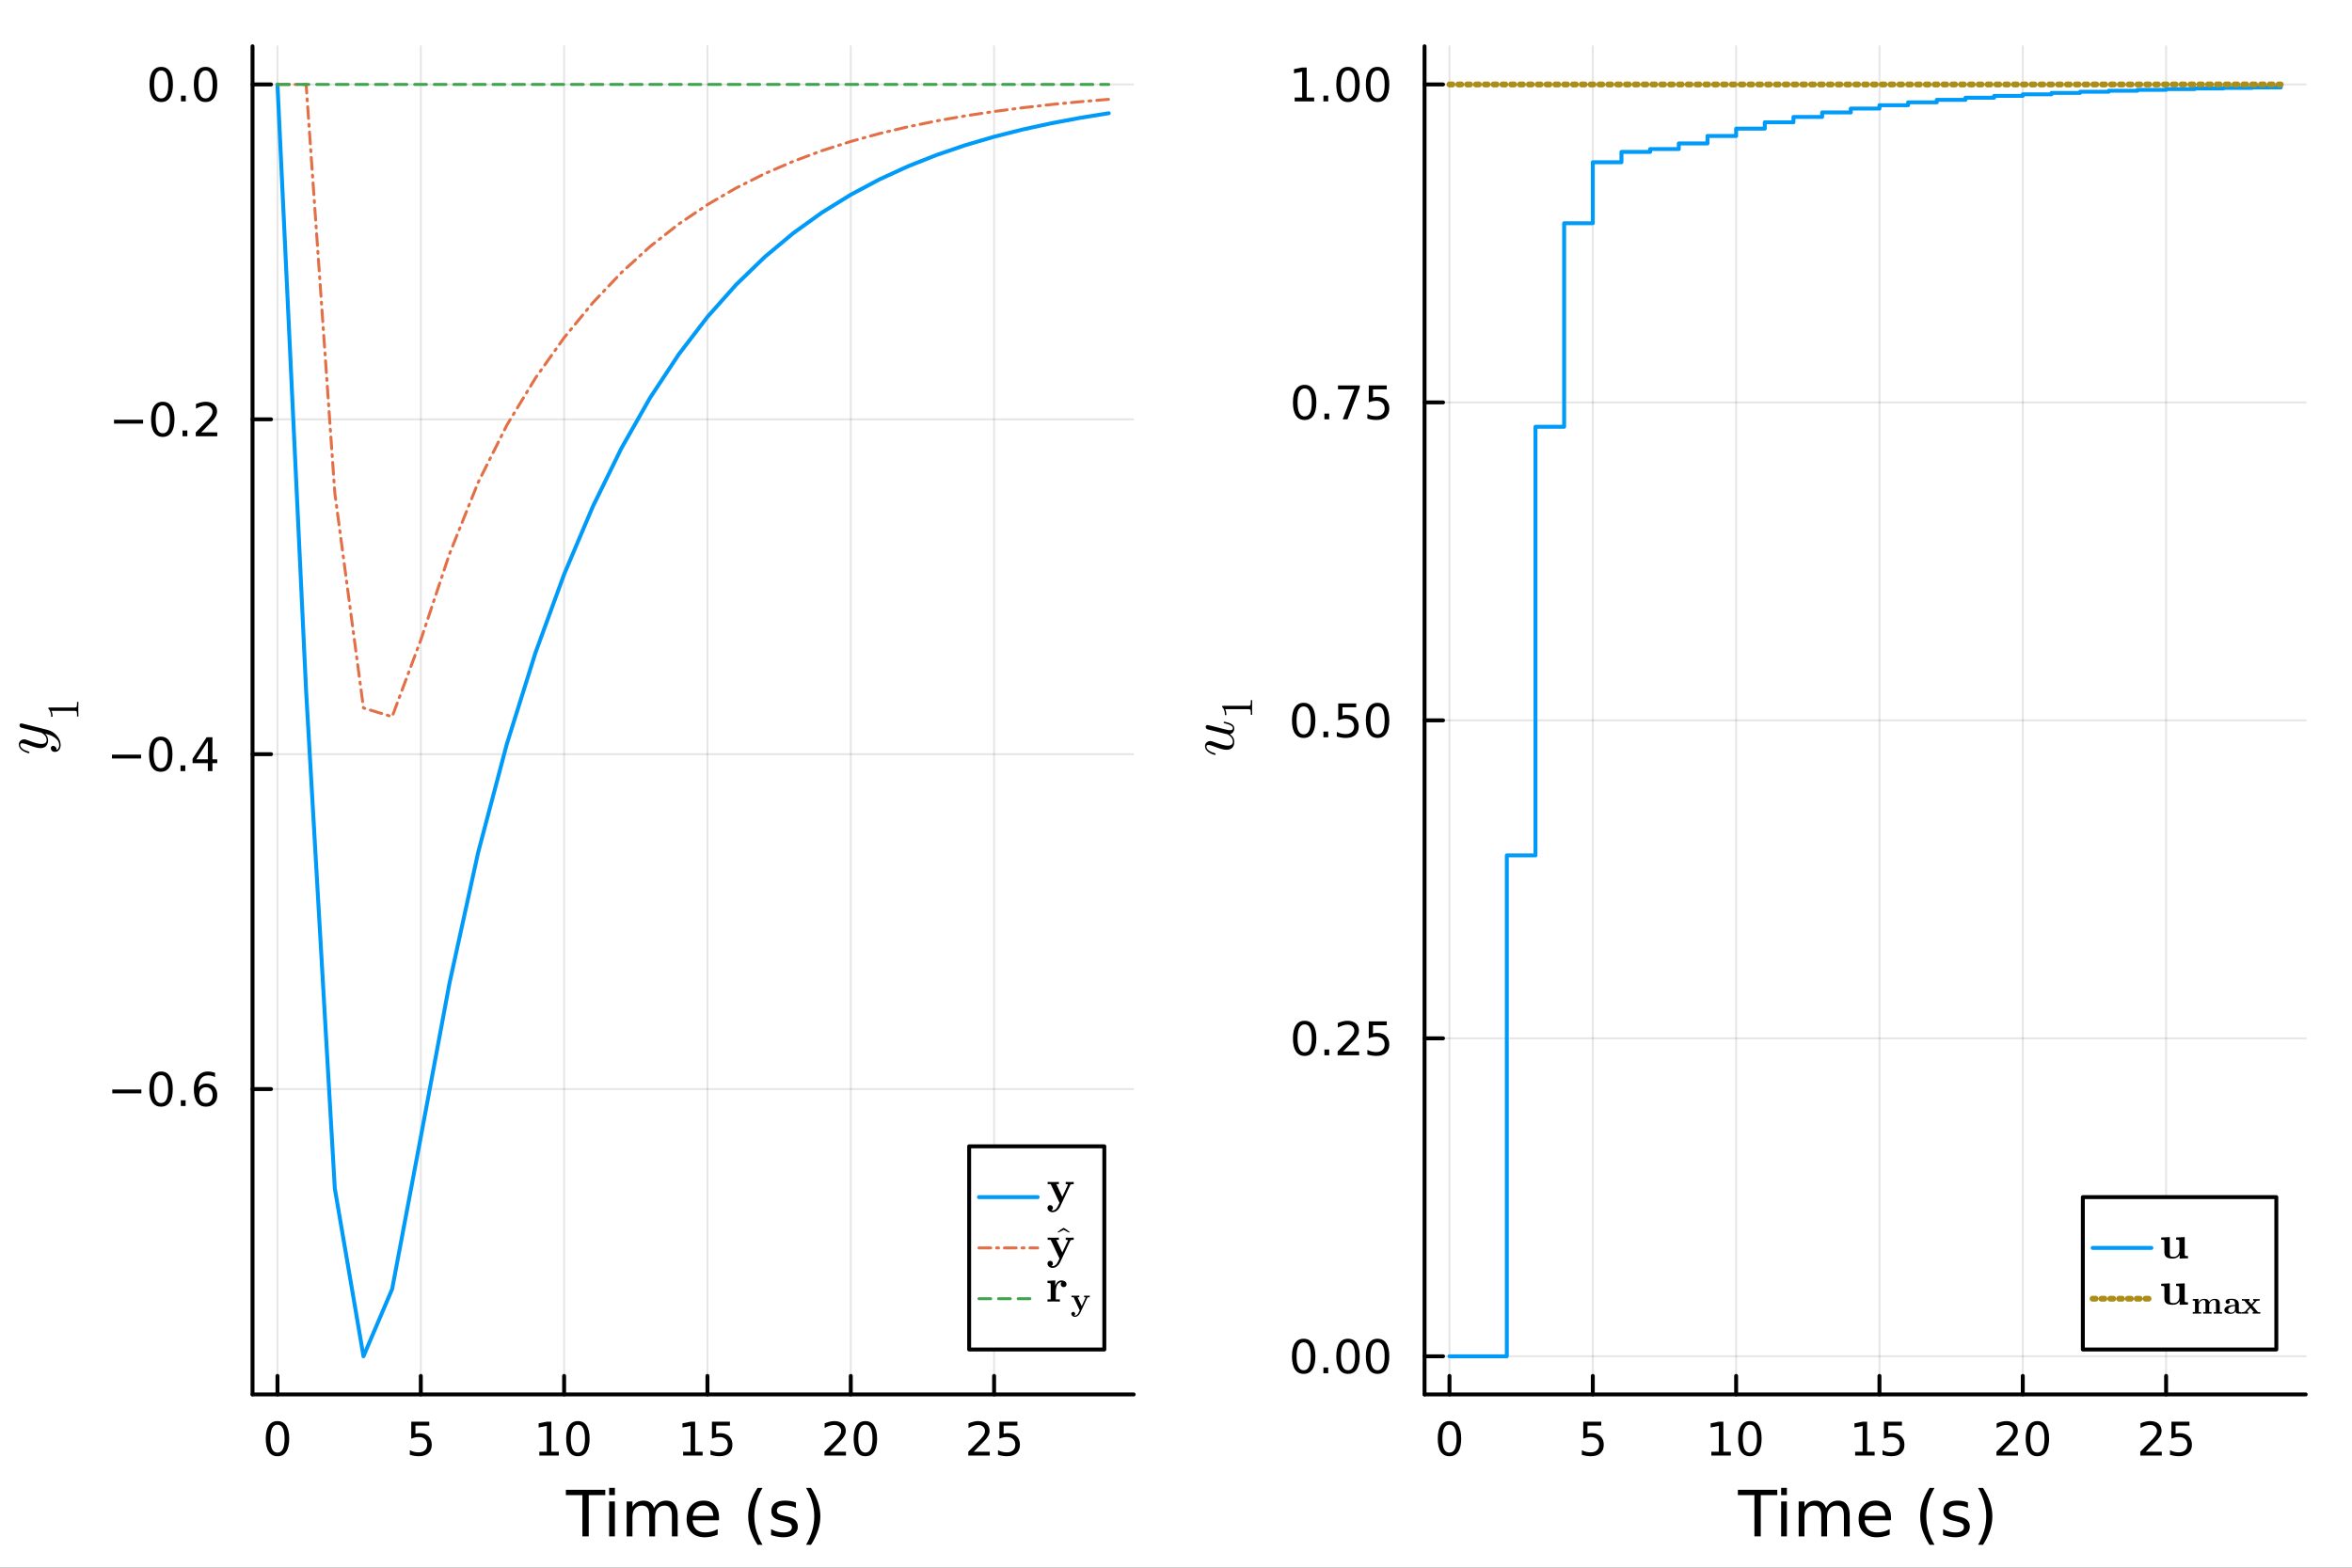 <svg xmlns="http://www.w3.org/2000/svg" xmlns:xlink="http://www.w3.org/1999/xlink" width="600" height="400" viewBox="0 0 2400 1600">
<rect x="0" y="0" width="2400" height="1600" fill="#333333" stroke="none"/>
<defs>
  <clipPath id="clip810">
    <rect x="0" y="0" width="2400" height="1600"></rect>
  </clipPath>
</defs>
<path clip-path="url(#clip810)" d="M0 1600 L2400 1600 L2400 0 L0 0  Z" fill="#ffffff" fill-rule="evenodd" fill-opacity="1"></path>
<defs>
  <clipPath id="clip811">
    <rect x="480" y="0" width="1681" height="1600"></rect>
  </clipPath>
</defs>
<path clip-path="url(#clip810)" d="M257.69 1423.18 L1156.83 1423.18 L1156.83 47.244 L257.69 47.244  Z" fill="#ffffff" fill-rule="evenodd" fill-opacity="1"></path>
<defs>
  <clipPath id="clip812">
    <rect x="257" y="47" width="900" height="1377"></rect>
  </clipPath>
</defs>
<polyline clip-path="url(#clip812)" style="stroke:#000000; stroke-linecap:round; stroke-linejoin:round; stroke-width:2; stroke-opacity:0.1; fill:none" points="283.137,1423.18 283.137,47.244 "></polyline>
<polyline clip-path="url(#clip812)" style="stroke:#000000; stroke-linecap:round; stroke-linejoin:round; stroke-width:2; stroke-opacity:0.1; fill:none" points="429.387,1423.18 429.387,47.244 "></polyline>
<polyline clip-path="url(#clip812)" style="stroke:#000000; stroke-linecap:round; stroke-linejoin:round; stroke-width:2; stroke-opacity:0.1; fill:none" points="575.636,1423.18 575.636,47.244 "></polyline>
<polyline clip-path="url(#clip812)" style="stroke:#000000; stroke-linecap:round; stroke-linejoin:round; stroke-width:2; stroke-opacity:0.1; fill:none" points="721.885,1423.18 721.885,47.244 "></polyline>
<polyline clip-path="url(#clip812)" style="stroke:#000000; stroke-linecap:round; stroke-linejoin:round; stroke-width:2; stroke-opacity:0.1; fill:none" points="868.134,1423.18 868.134,47.244 "></polyline>
<polyline clip-path="url(#clip812)" style="stroke:#000000; stroke-linecap:round; stroke-linejoin:round; stroke-width:2; stroke-opacity:0.1; fill:none" points="1014.38,1423.18 1014.38,47.244 "></polyline>
<polyline clip-path="url(#clip810)" style="stroke:#000000; stroke-linecap:round; stroke-linejoin:round; stroke-width:4; stroke-opacity:1; fill:none" points="257.69,1423.18 1156.83,1423.18 "></polyline>
<polyline clip-path="url(#clip810)" style="stroke:#000000; stroke-linecap:round; stroke-linejoin:round; stroke-width:4; stroke-opacity:1; fill:none" points="283.137,1423.18 283.137,1404.28 "></polyline>
<polyline clip-path="url(#clip810)" style="stroke:#000000; stroke-linecap:round; stroke-linejoin:round; stroke-width:4; stroke-opacity:1; fill:none" points="429.387,1423.18 429.387,1404.28 "></polyline>
<polyline clip-path="url(#clip810)" style="stroke:#000000; stroke-linecap:round; stroke-linejoin:round; stroke-width:4; stroke-opacity:1; fill:none" points="575.636,1423.18 575.636,1404.28 "></polyline>
<polyline clip-path="url(#clip810)" style="stroke:#000000; stroke-linecap:round; stroke-linejoin:round; stroke-width:4; stroke-opacity:1; fill:none" points="721.885,1423.18 721.885,1404.28 "></polyline>
<polyline clip-path="url(#clip810)" style="stroke:#000000; stroke-linecap:round; stroke-linejoin:round; stroke-width:4; stroke-opacity:1; fill:none" points="868.134,1423.18 868.134,1404.28 "></polyline>
<polyline clip-path="url(#clip810)" style="stroke:#000000; stroke-linecap:round; stroke-linejoin:round; stroke-width:4; stroke-opacity:1; fill:none" points="1014.38,1423.18 1014.38,1404.28 "></polyline>
<path clip-path="url(#clip810)" d="M283.137 1454.1 Q279.526 1454.1 277.698 1457.66 Q275.892 1461.2 275.892 1468.33 Q275.892 1475.44 277.698 1479.01 Q279.526 1482.55 283.137 1482.55 Q286.772 1482.55 288.577 1479.01 Q290.406 1475.44 290.406 1468.33 Q290.406 1461.2 288.577 1457.66 Q286.772 1454.1 283.137 1454.1 M283.137 1450.39 Q288.948 1450.39 292.003 1455 Q295.082 1459.58 295.082 1468.33 Q295.082 1477.06 292.003 1481.67 Q288.948 1486.25 283.137 1486.25 Q277.327 1486.25 274.249 1481.67 Q271.193 1477.06 271.193 1468.33 Q271.193 1459.58 274.249 1455 Q277.327 1450.39 283.137 1450.39 Z" fill="#000000" fill-rule="nonzero" fill-opacity="1"></path><path clip-path="url(#clip810)" d="M419.664 1451.02 L438.021 1451.02 L438.021 1454.96 L423.947 1454.96 L423.947 1463.43 Q424.965 1463.08 425.984 1462.92 Q427.002 1462.73 428.021 1462.73 Q433.808 1462.73 437.188 1465.9 Q440.567 1469.08 440.567 1474.49 Q440.567 1480.07 437.095 1483.17 Q433.623 1486.25 427.303 1486.25 Q425.127 1486.25 422.859 1485.88 Q420.614 1485.51 418.206 1484.77 L418.206 1480.07 Q420.289 1481.2 422.512 1481.76 Q424.734 1482.32 427.211 1482.32 Q431.215 1482.32 433.553 1480.21 Q435.891 1478.1 435.891 1474.49 Q435.891 1470.88 433.553 1468.77 Q431.215 1466.67 427.211 1466.67 Q425.336 1466.67 423.461 1467.08 Q421.609 1467.5 419.664 1468.38 L419.664 1451.02 Z" fill="#000000" fill-rule="nonzero" fill-opacity="1"></path><path clip-path="url(#clip810)" d="M550.323 1481.64 L557.962 1481.64 L557.962 1455.28 L549.652 1456.95 L549.652 1452.69 L557.916 1451.02 L562.592 1451.02 L562.592 1481.64 L570.231 1481.64 L570.231 1485.58 L550.323 1485.58 L550.323 1481.64 Z" fill="#000000" fill-rule="nonzero" fill-opacity="1"></path><path clip-path="url(#clip810)" d="M589.675 1454.1 Q586.064 1454.1 584.235 1457.66 Q582.43 1461.2 582.43 1468.33 Q582.43 1475.44 584.235 1479.01 Q586.064 1482.55 589.675 1482.55 Q593.309 1482.55 595.115 1479.01 Q596.944 1475.44 596.944 1468.33 Q596.944 1461.2 595.115 1457.66 Q593.309 1454.1 589.675 1454.1 M589.675 1450.39 Q595.485 1450.39 598.541 1455 Q601.619 1459.58 601.619 1468.33 Q601.619 1477.06 598.541 1481.67 Q595.485 1486.25 589.675 1486.25 Q583.865 1486.25 580.786 1481.67 Q577.731 1477.06 577.731 1468.33 Q577.731 1459.58 580.786 1455 Q583.865 1450.39 589.675 1450.39 Z" fill="#000000" fill-rule="nonzero" fill-opacity="1"></path><path clip-path="url(#clip810)" d="M697.07 1481.64 L704.709 1481.64 L704.709 1455.28 L696.399 1456.95 L696.399 1452.69 L704.663 1451.02 L709.339 1451.02 L709.339 1481.64 L716.978 1481.64 L716.978 1485.58 L697.07 1485.58 L697.07 1481.64 Z" fill="#000000" fill-rule="nonzero" fill-opacity="1"></path><path clip-path="url(#clip810)" d="M726.468 1451.02 L744.825 1451.02 L744.825 1454.96 L730.751 1454.96 L730.751 1463.43 Q731.769 1463.08 732.788 1462.92 Q733.806 1462.73 734.825 1462.73 Q740.612 1462.73 743.991 1465.9 Q747.371 1469.08 747.371 1474.49 Q747.371 1480.07 743.899 1483.17 Q740.427 1486.25 734.107 1486.25 Q731.931 1486.25 729.663 1485.88 Q727.417 1485.51 725.01 1484.77 L725.01 1480.07 Q727.093 1481.2 729.315 1481.76 Q731.538 1482.32 734.015 1482.32 Q738.019 1482.32 740.357 1480.21 Q742.695 1478.1 742.695 1474.49 Q742.695 1470.88 740.357 1468.77 Q738.019 1466.67 734.015 1466.67 Q732.14 1466.67 730.265 1467.08 Q728.413 1467.5 726.468 1468.38 L726.468 1451.02 Z" fill="#000000" fill-rule="nonzero" fill-opacity="1"></path><path clip-path="url(#clip810)" d="M846.907 1481.64 L863.227 1481.64 L863.227 1485.58 L841.282 1485.58 L841.282 1481.64 Q843.944 1478.89 848.528 1474.26 Q853.134 1469.61 854.315 1468.27 Q856.56 1465.74 857.44 1464.01 Q858.343 1462.25 858.343 1460.56 Q858.343 1457.8 856.398 1456.07 Q854.477 1454.33 851.375 1454.33 Q849.176 1454.33 846.722 1455.09 Q844.292 1455.86 841.514 1457.41 L841.514 1452.69 Q844.338 1451.55 846.792 1450.97 Q849.245 1450.39 851.282 1450.39 Q856.653 1450.39 859.847 1453.08 Q863.042 1455.77 863.042 1460.26 Q863.042 1462.39 862.231 1464.31 Q861.444 1466.2 859.338 1468.8 Q858.759 1469.47 855.657 1472.69 Q852.556 1475.88 846.907 1481.64 Z" fill="#000000" fill-rule="nonzero" fill-opacity="1"></path><path clip-path="url(#clip810)" d="M883.041 1454.1 Q879.43 1454.1 877.602 1457.66 Q875.796 1461.2 875.796 1468.33 Q875.796 1475.44 877.602 1479.01 Q879.43 1482.55 883.041 1482.55 Q886.676 1482.55 888.481 1479.01 Q890.31 1475.44 890.31 1468.33 Q890.31 1461.2 888.481 1457.66 Q886.676 1454.1 883.041 1454.1 M883.041 1450.39 Q888.852 1450.39 891.907 1455 Q894.986 1459.58 894.986 1468.33 Q894.986 1477.06 891.907 1481.67 Q888.852 1486.25 883.041 1486.25 Q877.231 1486.25 874.153 1481.67 Q871.097 1477.06 871.097 1468.33 Q871.097 1459.58 874.153 1455 Q877.231 1450.39 883.041 1450.39 Z" fill="#000000" fill-rule="nonzero" fill-opacity="1"></path><path clip-path="url(#clip810)" d="M993.654 1481.64 L1009.97 1481.64 L1009.97 1485.58 L988.029 1485.58 L988.029 1481.64 Q990.691 1478.89 995.275 1474.26 Q999.881 1469.61 1001.06 1468.27 Q1003.31 1465.74 1004.19 1464.01 Q1005.09 1462.25 1005.09 1460.56 Q1005.09 1457.8 1003.14 1456.07 Q1001.22 1454.33 998.122 1454.33 Q995.923 1454.33 993.469 1455.09 Q991.038 1455.86 988.261 1457.41 L988.261 1452.69 Q991.085 1451.55 993.538 1450.97 Q995.992 1450.39 998.029 1450.39 Q1003.4 1450.39 1006.59 1453.08 Q1009.79 1455.77 1009.79 1460.26 Q1009.79 1462.39 1008.98 1464.31 Q1008.19 1466.2 1006.08 1468.8 Q1005.51 1469.47 1002.4 1472.69 Q999.302 1475.88 993.654 1481.64 Z" fill="#000000" fill-rule="nonzero" fill-opacity="1"></path><path clip-path="url(#clip810)" d="M1019.83 1451.02 L1038.19 1451.02 L1038.19 1454.96 L1024.12 1454.96 L1024.12 1463.43 Q1025.14 1463.08 1026.15 1462.92 Q1027.17 1462.73 1028.19 1462.73 Q1033.98 1462.73 1037.36 1465.9 Q1040.74 1469.08 1040.74 1474.49 Q1040.74 1480.07 1037.27 1483.17 Q1033.79 1486.25 1027.47 1486.25 Q1025.3 1486.25 1023.03 1485.88 Q1020.78 1485.51 1018.38 1484.77 L1018.38 1480.07 Q1020.46 1481.2 1022.68 1481.76 Q1024.9 1482.32 1027.38 1482.32 Q1031.39 1482.32 1033.72 1480.21 Q1036.06 1478.1 1036.06 1474.49 Q1036.06 1470.88 1033.72 1468.77 Q1031.39 1466.67 1027.38 1466.67 Q1025.51 1466.67 1023.63 1467.08 Q1021.78 1467.5 1019.83 1468.38 L1019.83 1451.02 Z" fill="#000000" fill-rule="nonzero" fill-opacity="1"></path><path clip-path="url(#clip810)" d="M577.431 1520.52 L617.631 1520.52 L617.631 1525.93 L600.762 1525.93 L600.762 1568.04 L594.301 1568.04 L594.301 1525.93 L577.431 1525.93 L577.431 1520.52 Z" fill="#000000" fill-rule="nonzero" fill-opacity="1"></path><path clip-path="url(#clip810)" d="M621.578 1532.4 L627.434 1532.4 L627.434 1568.04 L621.578 1568.04 L621.578 1532.4 M621.578 1518.52 L627.434 1518.52 L627.434 1525.93 L621.578 1525.93 L621.578 1518.52 Z" fill="#000000" fill-rule="nonzero" fill-opacity="1"></path><path clip-path="url(#clip810)" d="M667.443 1539.24 Q669.639 1535.29 672.694 1533.41 Q675.75 1531.54 679.888 1531.54 Q685.458 1531.54 688.481 1535.45 Q691.505 1539.33 691.505 1546.53 L691.505 1568.04 L685.617 1568.04 L685.617 1546.72 Q685.617 1541.59 683.802 1539.11 Q681.988 1536.63 678.264 1536.63 Q673.713 1536.63 671.071 1539.65 Q668.429 1542.68 668.429 1547.9 L668.429 1568.04 L662.541 1568.04 L662.541 1546.72 Q662.541 1541.56 660.727 1539.11 Q658.913 1536.63 655.125 1536.63 Q650.637 1536.63 647.995 1539.68 Q645.354 1542.71 645.354 1547.9 L645.354 1568.04 L639.465 1568.04 L639.465 1532.4 L645.354 1532.4 L645.354 1537.93 Q647.359 1534.66 650.16 1533.1 Q652.961 1531.54 656.812 1531.54 Q660.695 1531.54 663.4 1533.51 Q666.138 1535.48 667.443 1539.24 Z" fill="#000000" fill-rule="nonzero" fill-opacity="1"></path><path clip-path="url(#clip810)" d="M733.678 1548.76 L733.678 1551.62 L706.751 1551.62 Q707.133 1557.67 710.379 1560.85 Q713.658 1564 719.482 1564 Q722.856 1564 726.007 1563.17 Q729.19 1562.35 732.309 1560.69 L732.309 1566.23 Q729.158 1567.57 725.848 1568.27 Q722.538 1568.97 719.132 1568.97 Q710.602 1568.97 705.605 1564 Q700.64 1559.04 700.64 1550.57 Q700.64 1541.82 705.35 1536.69 Q710.093 1531.54 718.114 1531.54 Q725.307 1531.54 729.476 1536.18 Q733.678 1540.8 733.678 1548.76 M727.821 1547.04 Q727.758 1542.23 725.116 1539.37 Q722.506 1536.5 718.177 1536.5 Q713.276 1536.5 710.316 1539.27 Q707.387 1542.04 706.942 1547.07 L727.821 1547.04 Z" fill="#000000" fill-rule="nonzero" fill-opacity="1"></path><path clip-path="url(#clip810)" d="M778.079 1518.58 Q773.814 1525.9 771.745 1533.06 Q769.676 1540.23 769.676 1547.58 Q769.676 1554.93 771.745 1562.16 Q773.845 1569.35 778.079 1576.64 L772.986 1576.64 Q768.212 1569.16 765.825 1561.93 Q763.469 1554.71 763.469 1547.58 Q763.469 1540.48 765.825 1533.29 Q768.18 1526.09 772.986 1518.58 L778.079 1518.58 Z" fill="#000000" fill-rule="nonzero" fill-opacity="1"></path><path clip-path="url(#clip810)" d="M812.167 1533.45 L812.167 1538.98 Q809.684 1537.71 807.011 1537.07 Q804.337 1536.44 801.473 1536.44 Q797.112 1536.44 794.916 1537.77 Q792.751 1539.11 792.751 1541.79 Q792.751 1543.82 794.311 1545 Q795.871 1546.15 800.581 1547.2 L802.587 1547.64 Q808.825 1548.98 811.435 1551.43 Q814.077 1553.85 814.077 1558.21 Q814.077 1563.17 810.13 1566.07 Q806.215 1568.97 799.34 1568.97 Q796.475 1568.97 793.356 1568.39 Q790.269 1567.85 786.831 1566.74 L786.831 1560.69 Q790.078 1562.38 793.229 1563.24 Q796.38 1564.07 799.467 1564.07 Q803.605 1564.07 805.833 1562.66 Q808.061 1561.23 808.061 1558.65 Q808.061 1556.27 806.438 1554.99 Q804.846 1553.72 799.404 1552.54 L797.367 1552.07 Q791.924 1550.92 789.505 1548.56 Q787.086 1546.18 787.086 1542.04 Q787.086 1537.01 790.651 1534.27 Q794.216 1531.54 800.772 1531.54 Q804.019 1531.54 806.883 1532.01 Q809.748 1532.49 812.167 1533.45 Z" fill="#000000" fill-rule="nonzero" fill-opacity="1"></path><path clip-path="url(#clip810)" d="M822.479 1518.58 L827.572 1518.58 Q832.346 1526.09 834.701 1533.29 Q837.089 1540.48 837.089 1547.58 Q837.089 1554.71 834.701 1561.93 Q832.346 1569.16 827.572 1576.64 L822.479 1576.64 Q826.713 1569.35 828.781 1562.16 Q830.882 1554.93 830.882 1547.58 Q830.882 1540.23 828.781 1533.06 Q826.713 1525.9 822.479 1518.58 Z" fill="#000000" fill-rule="nonzero" fill-opacity="1"></path><polyline clip-path="url(#clip812)" style="stroke:#000000; stroke-linecap:round; stroke-linejoin:round; stroke-width:2; stroke-opacity:0.1; fill:none" points="257.69,1111.51 1156.83,1111.51 "></polyline>
<polyline clip-path="url(#clip812)" style="stroke:#000000; stroke-linecap:round; stroke-linejoin:round; stroke-width:2; stroke-opacity:0.1; fill:none" points="257.69,769.734 1156.83,769.734 "></polyline>
<polyline clip-path="url(#clip812)" style="stroke:#000000; stroke-linecap:round; stroke-linejoin:round; stroke-width:2; stroke-opacity:0.1; fill:none" points="257.69,427.96 1156.83,427.96 "></polyline>
<polyline clip-path="url(#clip812)" style="stroke:#000000; stroke-linecap:round; stroke-linejoin:round; stroke-width:2; stroke-opacity:0.1; fill:none" points="257.69,86.186 1156.83,86.186 "></polyline>
<polyline clip-path="url(#clip810)" style="stroke:#000000; stroke-linecap:round; stroke-linejoin:round; stroke-width:4; stroke-opacity:1; fill:none" points="257.69,1423.18 257.69,47.244 "></polyline>
<polyline clip-path="url(#clip810)" style="stroke:#000000; stroke-linecap:round; stroke-linejoin:round; stroke-width:4; stroke-opacity:1; fill:none" points="257.69,1111.51 276.588,1111.51 "></polyline>
<polyline clip-path="url(#clip810)" style="stroke:#000000; stroke-linecap:round; stroke-linejoin:round; stroke-width:4; stroke-opacity:1; fill:none" points="257.69,769.734 276.588,769.734 "></polyline>
<polyline clip-path="url(#clip810)" style="stroke:#000000; stroke-linecap:round; stroke-linejoin:round; stroke-width:4; stroke-opacity:1; fill:none" points="257.69,427.96 276.588,427.96 "></polyline>
<polyline clip-path="url(#clip810)" style="stroke:#000000; stroke-linecap:round; stroke-linejoin:round; stroke-width:4; stroke-opacity:1; fill:none" points="257.69,86.186 276.588,86.186 "></polyline>
<path clip-path="url(#clip810)" d="M114.584 1111.96 L144.26 1111.96 L144.26 1115.9 L114.584 1115.9 L114.584 1111.96 Z" fill="#000000" fill-rule="nonzero" fill-opacity="1"></path><path clip-path="url(#clip810)" d="M164.352 1097.31 Q160.741 1097.31 158.913 1100.87 Q157.107 1104.41 157.107 1111.54 Q157.107 1118.65 158.913 1122.21 Q160.741 1125.76 164.352 1125.76 Q167.987 1125.76 169.792 1122.21 Q171.621 1118.65 171.621 1111.54 Q171.621 1104.41 169.792 1100.87 Q167.987 1097.31 164.352 1097.31 M164.352 1093.6 Q170.163 1093.6 173.218 1098.21 Q176.297 1102.79 176.297 1111.54 Q176.297 1120.27 173.218 1124.88 Q170.163 1129.46 164.352 1129.46 Q158.542 1129.46 155.464 1124.88 Q152.408 1120.27 152.408 1111.54 Q152.408 1102.79 155.464 1098.21 Q158.542 1093.6 164.352 1093.6 Z" fill="#000000" fill-rule="nonzero" fill-opacity="1"></path><path clip-path="url(#clip810)" d="M184.514 1122.91 L189.399 1122.91 L189.399 1128.79 L184.514 1128.79 L184.514 1122.91 Z" fill="#000000" fill-rule="nonzero" fill-opacity="1"></path><path clip-path="url(#clip810)" d="M210.162 1109.65 Q207.014 1109.65 205.162 1111.8 Q203.334 1113.95 203.334 1117.7 Q203.334 1121.43 205.162 1123.6 Q207.014 1125.76 210.162 1125.76 Q213.311 1125.76 215.139 1123.6 Q216.991 1121.43 216.991 1117.7 Q216.991 1113.95 215.139 1111.8 Q213.311 1109.65 210.162 1109.65 M219.445 1094.99 L219.445 1099.25 Q217.686 1098.42 215.88 1097.98 Q214.098 1097.54 212.338 1097.54 Q207.709 1097.54 205.255 1100.66 Q202.824 1103.79 202.477 1110.11 Q203.843 1108.09 205.903 1107.03 Q207.963 1105.94 210.44 1105.94 Q215.649 1105.94 218.658 1109.11 Q221.69 1112.26 221.69 1117.7 Q221.69 1123.02 218.542 1126.24 Q215.394 1129.46 210.162 1129.46 Q204.167 1129.46 200.996 1124.88 Q197.825 1120.27 197.825 1111.54 Q197.825 1103.35 201.713 1098.49 Q205.602 1093.6 212.153 1093.6 Q213.912 1093.6 215.695 1093.95 Q217.5 1094.3 219.445 1094.99 Z" fill="#000000" fill-rule="nonzero" fill-opacity="1"></path><path clip-path="url(#clip810)" d="M114.26 770.186 L143.936 770.186 L143.936 774.121 L114.26 774.121 L114.26 770.186 Z" fill="#000000" fill-rule="nonzero" fill-opacity="1"></path><path clip-path="url(#clip810)" d="M164.028 755.533 Q160.417 755.533 158.589 759.098 Q156.783 762.639 156.783 769.769 Q156.783 776.875 158.589 780.44 Q160.417 783.982 164.028 783.982 Q167.663 783.982 169.468 780.44 Q171.297 776.875 171.297 769.769 Q171.297 762.639 169.468 759.098 Q167.663 755.533 164.028 755.533 M164.028 751.829 Q169.839 751.829 172.894 756.436 Q175.973 761.019 175.973 769.769 Q175.973 778.496 172.894 783.102 Q169.839 787.686 164.028 787.686 Q158.218 787.686 155.14 783.102 Q152.084 778.496 152.084 769.769 Q152.084 761.019 155.14 756.436 Q158.218 751.829 164.028 751.829 Z" fill="#000000" fill-rule="nonzero" fill-opacity="1"></path><path clip-path="url(#clip810)" d="M184.19 781.135 L189.075 781.135 L189.075 787.014 L184.19 787.014 L184.19 781.135 Z" fill="#000000" fill-rule="nonzero" fill-opacity="1"></path><path clip-path="url(#clip810)" d="M212.107 756.528 L200.301 774.977 L212.107 774.977 L212.107 756.528 M210.88 752.454 L216.76 752.454 L216.76 774.977 L221.69 774.977 L221.69 778.866 L216.76 778.866 L216.76 787.014 L212.107 787.014 L212.107 778.866 L196.505 778.866 L196.505 774.352 L210.88 752.454 Z" fill="#000000" fill-rule="nonzero" fill-opacity="1"></path><path clip-path="url(#clip810)" d="M116.343 428.411 L146.019 428.411 L146.019 432.347 L116.343 432.347 L116.343 428.411 Z" fill="#000000" fill-rule="nonzero" fill-opacity="1"></path><path clip-path="url(#clip810)" d="M166.112 413.759 Q162.501 413.759 160.672 417.323 Q158.866 420.865 158.866 427.995 Q158.866 435.101 160.672 438.666 Q162.501 442.208 166.112 442.208 Q169.746 442.208 171.552 438.666 Q173.38 435.101 173.38 427.995 Q173.38 420.865 171.552 417.323 Q169.746 413.759 166.112 413.759 M166.112 410.055 Q171.922 410.055 174.977 414.661 Q178.056 419.245 178.056 427.995 Q178.056 436.722 174.977 441.328 Q171.922 445.911 166.112 445.911 Q160.302 445.911 157.223 441.328 Q154.167 436.722 154.167 427.995 Q154.167 419.245 157.223 414.661 Q160.302 410.055 166.112 410.055 Z" fill="#000000" fill-rule="nonzero" fill-opacity="1"></path><path clip-path="url(#clip810)" d="M186.274 439.36 L191.158 439.36 L191.158 445.24 L186.274 445.24 L186.274 439.36 Z" fill="#000000" fill-rule="nonzero" fill-opacity="1"></path><path clip-path="url(#clip810)" d="M205.371 441.305 L221.69 441.305 L221.69 445.24 L199.746 445.24 L199.746 441.305 Q202.408 438.55 206.991 433.921 Q211.598 429.268 212.778 427.925 Q215.024 425.402 215.903 423.666 Q216.806 421.907 216.806 420.217 Q216.806 417.462 214.861 415.726 Q212.94 413.99 209.838 413.99 Q207.639 413.99 205.186 414.754 Q202.755 415.518 199.977 417.069 L199.977 412.347 Q202.801 411.212 205.255 410.634 Q207.709 410.055 209.746 410.055 Q215.116 410.055 218.311 412.74 Q221.505 415.425 221.505 419.916 Q221.505 422.046 220.695 423.967 Q219.908 425.865 217.801 428.458 Q217.223 429.129 214.121 432.347 Q211.019 435.541 205.371 441.305 Z" fill="#000000" fill-rule="nonzero" fill-opacity="1"></path><path clip-path="url(#clip810)" d="M164.515 71.984 Q160.903 71.984 159.075 75.549 Q157.269 79.091 157.269 86.22 Q157.269 93.327 159.075 96.892 Q160.903 100.433 164.515 100.433 Q168.149 100.433 169.954 96.892 Q171.783 93.327 171.783 86.22 Q171.783 79.091 169.954 75.549 Q168.149 71.984 164.515 71.984 M164.515 68.281 Q170.325 68.281 173.38 72.887 Q176.459 77.47 176.459 86.22 Q176.459 94.947 173.38 99.554 Q170.325 104.137 164.515 104.137 Q158.704 104.137 155.626 99.554 Q152.57 94.947 152.57 86.22 Q152.57 77.47 155.626 72.887 Q158.704 68.281 164.515 68.281 Z" fill="#000000" fill-rule="nonzero" fill-opacity="1"></path><path clip-path="url(#clip810)" d="M184.676 97.586 L189.561 97.586 L189.561 103.466 L184.676 103.466 L184.676 97.586 Z" fill="#000000" fill-rule="nonzero" fill-opacity="1"></path><path clip-path="url(#clip810)" d="M209.746 71.984 Q206.135 71.984 204.306 75.549 Q202.5 79.091 202.5 86.22 Q202.5 93.327 204.306 96.892 Q206.135 100.433 209.746 100.433 Q213.38 100.433 215.186 96.892 Q217.014 93.327 217.014 86.22 Q217.014 79.091 215.186 75.549 Q213.38 71.984 209.746 71.984 M209.746 68.281 Q215.556 68.281 218.611 72.887 Q221.69 77.47 221.69 86.22 Q221.69 94.947 218.611 99.554 Q215.556 104.137 209.746 104.137 Q203.936 104.137 200.857 99.554 Q197.801 94.947 197.801 86.22 Q197.801 77.47 200.857 72.887 Q203.936 68.281 209.746 68.281 Z" fill="#000000" fill-rule="nonzero" fill-opacity="1"></path><path clip-path="url(#clip810)" d="M21.718 738.32 Q22.169 738.32 23.232 738.61 L48.416 744.922 Q54.02 746.307 57.949 750.816 Q61.879 755.293 61.879 760.381 Q61.879 763.441 60.236 765.405 Q58.626 767.37 56.146 767.37 Q53.956 767.37 52.893 766.21 Q51.862 765.051 51.862 763.666 Q51.862 763.215 51.991 762.732 Q52.12 762.249 52.668 761.734 Q53.215 761.219 54.149 761.219 Q55.663 761.219 56.854 762.539 Q57.402 763.183 57.531 763.795 Q57.66 764.375 57.66 765.373 Q58.561 764.987 59.173 764.278 Q59.785 763.57 60.011 762.764 Q60.268 761.959 60.333 761.444 Q60.429 760.896 60.429 760.381 Q60.429 756.259 56.275 753.103 Q55.019 752.169 53.763 751.492 Q52.539 750.784 51.025 750.269 Q49.544 749.753 48.739 749.528 Q47.933 749.27 46.098 748.819 Q49.093 751.814 49.093 755.486 Q49.093 757.032 48.674 758.417 Q48.255 759.769 47.386 760.961 Q46.484 762.153 44.906 762.861 Q43.328 763.537 41.235 763.537 Q39.012 763.537 35.985 762.668 Q32.958 761.798 27.386 759.705 Q24.262 758.578 22.748 758.578 Q22.008 758.578 21.557 758.739 Q21.074 758.9 20.913 759.222 Q20.719 759.544 20.687 759.737 Q20.655 759.898 20.655 760.22 Q20.655 762.12 22.587 763.892 Q24.52 765.663 28.835 766.887 Q29.64 767.144 29.834 767.305 Q30.027 767.466 30.027 767.95 Q29.995 768.755 29.351 768.755 Q29.093 768.755 28.095 768.465 Q27.064 768.175 25.55 767.499 Q24.004 766.79 22.62 765.824 Q21.203 764.858 20.204 763.344 Q19.206 761.798 19.206 760.027 Q19.206 757.611 20.784 756.13 Q22.33 754.616 24.616 754.616 Q25.55 754.616 26.388 754.874 Q27.193 755.099 29.351 755.937 Q38.046 759.318 42.297 759.318 Q43.328 759.318 44.197 759.157 Q45.035 758.964 45.872 758.545 Q46.677 758.127 47.16 757.289 Q47.611 756.42 47.611 755.228 Q47.611 753.715 46.903 752.298 Q46.162 750.848 45.164 749.946 Q44.165 749.013 43.328 748.465 Q42.458 747.885 42.008 747.756 L30.156 744.794 L24.874 743.473 Q22.008 742.861 21.299 742.571 Q20.623 742.185 20.269 741.509 Q19.914 740.832 19.914 740.253 Q19.914 739.447 20.397 738.9 Q20.881 738.32 21.718 738.32 Z" fill="#000000" fill-rule="nonzero" fill-opacity="1"></path><path clip-path="url(#clip810)" d="M53.665 731.574 L52.222 731.574 Q52.222 726.028 49.269 723.165 Q49.269 722.376 49.449 722.241 Q49.63 722.106 50.464 722.106 L76.367 722.106 Q77.742 722.106 78.171 721.429 Q78.599 720.753 78.599 717.8 L78.599 716.334 L80.019 716.334 Q79.884 717.957 79.884 723.819 Q79.884 729.68 80.019 731.281 L78.599 731.281 L78.599 729.816 Q78.599 726.907 78.193 726.209 Q77.765 725.51 76.367 725.51 L52.448 725.51 Q53.665 727.922 53.665 731.574 Z" fill="#000000" fill-rule="nonzero" fill-opacity="1"></path><polyline clip-path="url(#clip812)" style="stroke:#009af9; stroke-linecap:round; stroke-linejoin:round; stroke-width:4; stroke-opacity:1; fill:none" points="283.137,86.186 312.387,705.717 341.637,1212.95 370.887,1384.24 400.137,1315.69 429.387,1160.43 458.636,1003.6 487.886,870.154 517.136,759.523 546.386,666.21 575.636,586.171 604.886,517.07 634.135,457.4 663.385,405.944 692.635,361.613 721.885,323.433 751.135,290.548 780.385,262.223 809.634,237.824 838.884,216.806 868.134,198.702 897.384,183.107 926.634,169.673 955.884,158.101 985.133,148.134 1014.38,139.547 1043.63,132.151 1072.88,125.78 1102.13,120.292 1131.38,115.565 "></polyline>
<polyline clip-path="url(#clip812)" style="stroke:#e26f46; stroke-linecap:round; stroke-linejoin:round; stroke-width:3; stroke-opacity:1; fill:none" stroke-dasharray="12, 6, 2, 6" points="283.137,86.186 312.387,86.186 341.637,503.033 370.887,722.579 400.137,731.476 429.387,653.126 458.636,565.455 487.886,492.413 517.136,434.045 546.386,385.818 575.636,344.635 604.886,309.009 634.135,278.177 663.385,251.562 692.635,228.629 721.885,208.88 751.135,191.873 780.385,177.225 809.634,164.607 838.884,153.738 868.134,144.375 897.384,136.309 926.634,129.362 955.884,123.378 985.133,118.223 1014.38,113.782 1043.63,109.957 1072.88,106.662 1102.13,103.824 1131.38,101.379 "></polyline>
<polyline clip-path="url(#clip812)" style="stroke:#3da44d; stroke-linecap:round; stroke-linejoin:round; stroke-width:3; stroke-opacity:1; fill:none" stroke-dasharray="12, 8" points="283.137,86.186 312.387,86.186 341.637,86.186 370.887,86.186 400.137,86.186 429.387,86.186 458.636,86.186 487.886,86.186 517.136,86.186 546.386,86.186 575.636,86.186 604.886,86.186 634.135,86.186 663.385,86.186 692.635,86.186 721.885,86.186 751.135,86.186 780.385,86.186 809.634,86.186 838.884,86.186 868.134,86.186 897.384,86.186 926.634,86.186 955.884,86.186 985.133,86.186 1014.38,86.186 1043.63,86.186 1072.88,86.186 1102.13,86.186 1131.38,86.186 "></polyline>
<path clip-path="url(#clip810)" d="M988.936 1377.32 L1126.86 1377.32 L1126.86 1169.96 L988.936 1169.96  Z" fill="#ffffff" fill-rule="evenodd" fill-opacity="1"></path>
<polyline clip-path="url(#clip810)" style="stroke:#000000; stroke-linecap:round; stroke-linejoin:round; stroke-width:4; stroke-opacity:1; fill:none" points="988.936,1377.32 1126.86,1377.32 1126.86,1169.96 988.936,1169.96 988.936,1377.32 "></polyline>
<polyline clip-path="url(#clip810)" style="stroke:#009af9; stroke-linecap:round; stroke-linejoin:round; stroke-width:4; stroke-opacity:1; fill:none" points="998.926,1221.8 1058.87,1221.8 "></polyline>
<path clip-path="url(#clip810)" d="M1095.63 1208.53 Q1094.16 1208.53 1093.41 1208.67 Q1092.66 1208.79 1092.47 1208.96 Q1092.28 1209.12 1092.07 1209.54 L1081.77 1231.46 Q1080.66 1233.81 1078.6 1235.49 Q1076.57 1237.18 1073.99 1237.18 Q1071.83 1237.18 1070.34 1235.87 Q1068.86 1234.58 1068.86 1232.75 Q1068.86 1231.44 1069.68 1230.69 Q1070.5 1229.97 1071.6 1229.97 Q1072.82 1229.97 1073.59 1230.74 Q1074.39 1231.51 1074.39 1232.71 Q1074.39 1233.48 1074.06 1234.06 Q1073.73 1234.67 1073.43 1234.88 Q1073.15 1235.12 1072.84 1235.26 Q1073.33 1235.45 1073.99 1235.45 Q1074.97 1235.45 1075.82 1235.05 Q1076.68 1234.67 1077.24 1234.16 Q1077.83 1233.67 1078.42 1232.78 Q1079 1231.91 1079.28 1231.35 Q1079.56 1230.81 1079.99 1229.87 L1081.09 1227.58 L1072.12 1208.53 L1069.05 1208.53 L1069.05 1206.29 L1074.53 1206.43 L1080.48 1206.29 L1080.48 1208.53 L1077.88 1208.53 L1083.97 1221.49 L1089.49 1209.68 L1089.73 1209.12 Q1089.73 1208.86 1089.17 1208.72 Q1088.6 1208.56 1088.04 1208.56 L1087.48 1208.53 L1087.48 1206.29 L1091.84 1206.43 Q1093.9 1206.43 1095.63 1206.29 L1095.63 1208.53 Z" fill="#000000" fill-rule="nonzero" fill-opacity="1"></path><polyline clip-path="url(#clip810)" style="stroke:#e26f46; stroke-linecap:round; stroke-linejoin:round; stroke-width:3; stroke-opacity:1; fill:none" stroke-dasharray="12, 6, 2, 6" points="998.926,1273.64 1058.87,1273.64 "></polyline>
<path clip-path="url(#clip810)" d="M1091.44 1257.36 L1091.04 1258.03 Q1088.49 1256.93 1085.33 1255.17 Q1082.16 1256.93 1079.62 1258.03 L1079.23 1257.36 Q1082 1254.95 1085.33 1253.09 Q1088.69 1254.96 1091.44 1257.36 Z" fill="#000000" fill-rule="nonzero" fill-opacity="1"></path><path clip-path="url(#clip810)" d="M1095.63 1265.38 Q1094.16 1265.38 1093.41 1265.52 Q1092.66 1265.64 1092.47 1265.8 Q1092.28 1265.96 1092.07 1266.39 L1081.77 1288.31 Q1080.66 1290.65 1078.6 1292.34 Q1076.57 1294.02 1073.99 1294.02 Q1071.83 1294.02 1070.34 1292.71 Q1068.86 1291.42 1068.86 1289.6 Q1068.86 1288.29 1069.68 1287.54 Q1070.5 1286.81 1071.6 1286.81 Q1072.82 1286.81 1073.59 1287.58 Q1074.39 1288.36 1074.39 1289.55 Q1074.39 1290.32 1074.06 1290.91 Q1073.73 1291.52 1073.43 1291.73 Q1073.15 1291.96 1072.84 1292.1 Q1073.33 1292.29 1073.99 1292.29 Q1074.97 1292.29 1075.82 1291.89 Q1076.68 1291.52 1077.24 1291 Q1077.83 1290.51 1078.42 1289.62 Q1079 1288.75 1079.28 1288.19 Q1079.56 1287.65 1079.99 1286.72 L1081.09 1284.42 L1072.12 1265.38 L1069.05 1265.38 L1069.05 1263.13 L1074.53 1263.27 L1080.48 1263.13 L1080.48 1265.38 L1077.88 1265.38 L1083.97 1278.33 L1089.49 1266.53 L1089.73 1265.96 Q1089.73 1265.71 1089.17 1265.57 Q1088.6 1265.4 1088.04 1265.4 L1087.48 1265.38 L1087.48 1263.13 L1091.84 1263.27 Q1093.9 1263.27 1095.63 1263.13 L1095.63 1265.38 Z" fill="#000000" fill-rule="nonzero" fill-opacity="1"></path><polyline clip-path="url(#clip810)" style="stroke:#3da44d; stroke-linecap:round; stroke-linejoin:round; stroke-width:3; stroke-opacity:1; fill:none" stroke-dasharray="12, 8" points="998.926,1325.48 1058.87,1325.48 "></polyline>
<path clip-path="url(#clip810)" d="M1088.28 1310.75 Q1088.28 1312.11 1087.39 1312.91 Q1086.5 1313.68 1085.35 1313.68 Q1084.2 1313.68 1083.31 1312.91 Q1082.42 1312.14 1082.42 1310.75 Q1082.42 1310.14 1082.63 1309.61 Q1082.87 1309.04 1083.1 1308.79 L1083.33 1308.55 Q1081.95 1308.55 1080.88 1309.21 Q1079.8 1309.84 1079.14 1310.82 Q1078.49 1311.81 1078.06 1313.1 Q1077.64 1314.36 1077.48 1315.51 Q1077.34 1316.66 1077.34 1317.76 L1077.34 1326.17 L1081.51 1326.17 L1081.51 1328.41 Q1079.77 1328.27 1074.9 1328.27 L1068.86 1328.41 L1068.86 1326.17 L1072.16 1326.17 L1072.16 1311.34 Q1072.16 1309.98 1071.67 1309.72 Q1071.18 1309.46 1068.86 1309.46 L1068.86 1307.22 L1076.82 1306.82 L1076.82 1312.25 Q1078.81 1306.82 1083.19 1306.82 Q1085.21 1306.82 1086.73 1307.9 Q1088.28 1308.95 1088.28 1310.75 Z" fill="#000000" fill-rule="nonzero" fill-opacity="1"></path><path clip-path="url(#clip810)" d="M1111.94 1323.94 Q1110.91 1323.94 1110.38 1324.04 Q1109.86 1324.12 1109.73 1324.23 Q1109.59 1324.35 1109.45 1324.64 L1102.23 1339.99 Q1101.46 1341.63 1100.02 1342.81 Q1098.59 1343.99 1096.79 1343.99 Q1095.28 1343.99 1094.23 1343.07 Q1093.2 1342.17 1093.2 1340.89 Q1093.2 1339.97 1093.77 1339.45 Q1094.35 1338.94 1095.12 1338.94 Q1095.97 1338.94 1096.51 1339.48 Q1097.07 1340.02 1097.07 1340.86 Q1097.07 1341.4 1096.84 1341.81 Q1096.61 1342.23 1096.4 1342.38 Q1096.2 1342.55 1095.99 1342.64 Q1096.33 1342.78 1096.79 1342.78 Q1097.48 1342.78 1098.07 1342.5 Q1098.67 1342.23 1099.07 1341.87 Q1099.48 1341.53 1099.89 1340.91 Q1100.3 1340.3 1100.49 1339.91 Q1100.69 1339.53 1100.99 1338.87 L1101.76 1337.27 L1095.48 1323.94 L1093.33 1323.94 L1093.33 1322.36 L1097.17 1322.46 L1101.33 1322.36 L1101.33 1323.94 L1099.51 1323.94 L1103.77 1333 L1107.64 1324.74 L1107.81 1324.35 Q1107.81 1324.17 1107.41 1324.07 Q1107.02 1323.95 1106.63 1323.95 L1106.23 1323.94 L1106.23 1322.36 L1109.28 1322.46 Q1110.73 1322.46 1111.94 1322.36 L1111.94 1323.94 Z" fill="#000000" fill-rule="nonzero" fill-opacity="1"></path><path clip-path="url(#clip810)" d="M1453.62 1423.18 L2352.76 1423.18 L2352.76 47.244 L1453.62 47.244  Z" fill="#ffffff" fill-rule="evenodd" fill-opacity="1"></path>
<defs>
  <clipPath id="clip813">
    <rect x="1453" y="47" width="900" height="1377"></rect>
  </clipPath>
</defs>
<polyline clip-path="url(#clip813)" style="stroke:#000000; stroke-linecap:round; stroke-linejoin:round; stroke-width:2; stroke-opacity:0.1; fill:none" points="1479.06,1423.18 1479.06,47.244 "></polyline>
<polyline clip-path="url(#clip813)" style="stroke:#000000; stroke-linecap:round; stroke-linejoin:round; stroke-width:2; stroke-opacity:0.1; fill:none" points="1625.31,1423.18 1625.31,47.244 "></polyline>
<polyline clip-path="url(#clip813)" style="stroke:#000000; stroke-linecap:round; stroke-linejoin:round; stroke-width:2; stroke-opacity:0.1; fill:none" points="1771.56,1423.18 1771.56,47.244 "></polyline>
<polyline clip-path="url(#clip813)" style="stroke:#000000; stroke-linecap:round; stroke-linejoin:round; stroke-width:2; stroke-opacity:0.1; fill:none" points="1917.81,1423.18 1917.81,47.244 "></polyline>
<polyline clip-path="url(#clip813)" style="stroke:#000000; stroke-linecap:round; stroke-linejoin:round; stroke-width:2; stroke-opacity:0.1; fill:none" points="2064.06,1423.18 2064.06,47.244 "></polyline>
<polyline clip-path="url(#clip813)" style="stroke:#000000; stroke-linecap:round; stroke-linejoin:round; stroke-width:2; stroke-opacity:0.1; fill:none" points="2210.31,1423.18 2210.31,47.244 "></polyline>
<polyline clip-path="url(#clip810)" style="stroke:#000000; stroke-linecap:round; stroke-linejoin:round; stroke-width:4; stroke-opacity:1; fill:none" points="1453.62,1423.18 2352.76,1423.18 "></polyline>
<polyline clip-path="url(#clip810)" style="stroke:#000000; stroke-linecap:round; stroke-linejoin:round; stroke-width:4; stroke-opacity:1; fill:none" points="1479.06,1423.18 1479.06,1404.28 "></polyline>
<polyline clip-path="url(#clip810)" style="stroke:#000000; stroke-linecap:round; stroke-linejoin:round; stroke-width:4; stroke-opacity:1; fill:none" points="1625.31,1423.18 1625.31,1404.28 "></polyline>
<polyline clip-path="url(#clip810)" style="stroke:#000000; stroke-linecap:round; stroke-linejoin:round; stroke-width:4; stroke-opacity:1; fill:none" points="1771.56,1423.18 1771.56,1404.28 "></polyline>
<polyline clip-path="url(#clip810)" style="stroke:#000000; stroke-linecap:round; stroke-linejoin:round; stroke-width:4; stroke-opacity:1; fill:none" points="1917.81,1423.18 1917.81,1404.28 "></polyline>
<polyline clip-path="url(#clip810)" style="stroke:#000000; stroke-linecap:round; stroke-linejoin:round; stroke-width:4; stroke-opacity:1; fill:none" points="2064.06,1423.18 2064.06,1404.28 "></polyline>
<polyline clip-path="url(#clip810)" style="stroke:#000000; stroke-linecap:round; stroke-linejoin:round; stroke-width:4; stroke-opacity:1; fill:none" points="2210.31,1423.18 2210.31,1404.28 "></polyline>
<path clip-path="url(#clip810)" d="M1479.06 1454.1 Q1475.45 1454.1 1473.62 1457.66 Q1471.82 1461.2 1471.82 1468.33 Q1471.82 1475.44 1473.62 1479.01 Q1475.45 1482.55 1479.06 1482.55 Q1482.7 1482.55 1484.5 1479.01 Q1486.33 1475.44 1486.33 1468.33 Q1486.33 1461.2 1484.5 1457.66 Q1482.7 1454.1 1479.06 1454.1 M1479.06 1450.39 Q1484.87 1450.39 1487.93 1455 Q1491.01 1459.58 1491.01 1468.33 Q1491.01 1477.06 1487.93 1481.67 Q1484.87 1486.25 1479.06 1486.25 Q1473.25 1486.25 1470.17 1481.67 Q1467.12 1477.06 1467.12 1468.33 Q1467.12 1459.58 1470.17 1455 Q1473.25 1450.39 1479.06 1450.39 Z" fill="#000000" fill-rule="nonzero" fill-opacity="1"></path><path clip-path="url(#clip810)" d="M1615.59 1451.02 L1633.95 1451.02 L1633.95 1454.96 L1619.87 1454.96 L1619.87 1463.43 Q1620.89 1463.08 1621.91 1462.92 Q1622.93 1462.73 1623.95 1462.73 Q1629.73 1462.73 1633.11 1465.9 Q1636.49 1469.08 1636.49 1474.49 Q1636.49 1480.07 1633.02 1483.17 Q1629.55 1486.25 1623.23 1486.25 Q1621.05 1486.25 1618.78 1485.88 Q1616.54 1485.51 1614.13 1484.77 L1614.13 1480.07 Q1616.22 1481.2 1618.44 1481.76 Q1620.66 1482.32 1623.14 1482.32 Q1627.14 1482.32 1629.48 1480.21 Q1631.82 1478.1 1631.82 1474.49 Q1631.82 1470.88 1629.48 1468.77 Q1627.14 1466.67 1623.14 1466.67 Q1621.26 1466.67 1619.39 1467.08 Q1617.53 1467.5 1615.59 1468.38 L1615.59 1451.02 Z" fill="#000000" fill-rule="nonzero" fill-opacity="1"></path><path clip-path="url(#clip810)" d="M1746.25 1481.64 L1753.89 1481.64 L1753.89 1455.28 L1745.58 1456.95 L1745.58 1452.69 L1753.84 1451.02 L1758.52 1451.02 L1758.52 1481.64 L1766.16 1481.64 L1766.16 1485.58 L1746.25 1485.58 L1746.25 1481.64 Z" fill="#000000" fill-rule="nonzero" fill-opacity="1"></path><path clip-path="url(#clip810)" d="M1785.6 1454.1 Q1781.99 1454.1 1780.16 1457.66 Q1778.36 1461.2 1778.36 1468.33 Q1778.36 1475.44 1780.16 1479.01 Q1781.99 1482.55 1785.6 1482.55 Q1789.24 1482.55 1791.04 1479.01 Q1792.87 1475.44 1792.87 1468.33 Q1792.87 1461.2 1791.04 1457.66 Q1789.24 1454.1 1785.6 1454.1 M1785.6 1450.39 Q1791.41 1450.39 1794.47 1455 Q1797.55 1459.58 1797.55 1468.33 Q1797.55 1477.06 1794.47 1481.67 Q1791.41 1486.25 1785.6 1486.25 Q1779.79 1486.25 1776.71 1481.67 Q1773.66 1477.06 1773.66 1468.33 Q1773.66 1459.58 1776.71 1455 Q1779.79 1450.39 1785.6 1450.39 Z" fill="#000000" fill-rule="nonzero" fill-opacity="1"></path><path clip-path="url(#clip810)" d="M1893 1481.64 L1900.64 1481.64 L1900.64 1455.28 L1892.32 1456.95 L1892.32 1452.69 L1900.59 1451.02 L1905.26 1451.02 L1905.26 1481.64 L1912.9 1481.64 L1912.9 1485.58 L1893 1485.58 L1893 1481.64 Z" fill="#000000" fill-rule="nonzero" fill-opacity="1"></path><path clip-path="url(#clip810)" d="M1922.39 1451.02 L1940.75 1451.02 L1940.75 1454.96 L1926.68 1454.96 L1926.68 1463.43 Q1927.7 1463.08 1928.71 1462.92 Q1929.73 1462.73 1930.75 1462.73 Q1936.54 1462.73 1939.92 1465.9 Q1943.3 1469.08 1943.3 1474.49 Q1943.3 1480.07 1939.82 1483.17 Q1936.35 1486.25 1930.03 1486.25 Q1927.86 1486.25 1925.59 1485.88 Q1923.34 1485.51 1920.94 1484.77 L1920.94 1480.07 Q1923.02 1481.2 1925.24 1481.76 Q1927.46 1482.32 1929.94 1482.32 Q1933.95 1482.32 1936.28 1480.21 Q1938.62 1478.1 1938.62 1474.49 Q1938.62 1470.88 1936.28 1468.77 Q1933.95 1466.67 1929.94 1466.67 Q1928.07 1466.67 1926.19 1467.08 Q1924.34 1467.5 1922.39 1468.38 L1922.39 1451.02 Z" fill="#000000" fill-rule="nonzero" fill-opacity="1"></path><path clip-path="url(#clip810)" d="M2042.83 1481.64 L2059.15 1481.64 L2059.15 1485.58 L2037.21 1485.58 L2037.21 1481.64 Q2039.87 1478.89 2044.45 1474.26 Q2049.06 1469.61 2050.24 1468.27 Q2052.49 1465.74 2053.37 1464.01 Q2054.27 1462.25 2054.27 1460.56 Q2054.27 1457.8 2052.32 1456.07 Q2050.4 1454.33 2047.3 1454.33 Q2045.1 1454.33 2042.65 1455.09 Q2040.22 1455.86 2037.44 1457.41 L2037.44 1452.69 Q2040.26 1451.55 2042.72 1450.97 Q2045.17 1450.39 2047.21 1450.39 Q2052.58 1450.39 2055.77 1453.08 Q2058.97 1455.77 2058.97 1460.26 Q2058.97 1462.39 2058.16 1464.31 Q2057.37 1466.2 2055.26 1468.8 Q2054.69 1469.47 2051.58 1472.69 Q2048.48 1475.88 2042.83 1481.64 Z" fill="#000000" fill-rule="nonzero" fill-opacity="1"></path><path clip-path="url(#clip810)" d="M2078.97 1454.1 Q2075.36 1454.1 2073.53 1457.66 Q2071.72 1461.2 2071.72 1468.33 Q2071.72 1475.44 2073.53 1479.01 Q2075.36 1482.55 2078.97 1482.55 Q2082.6 1482.55 2084.41 1479.01 Q2086.24 1475.44 2086.24 1468.33 Q2086.24 1461.2 2084.41 1457.66 Q2082.6 1454.1 2078.97 1454.1 M2078.97 1450.39 Q2084.78 1450.39 2087.83 1455 Q2090.91 1459.58 2090.91 1468.33 Q2090.91 1477.06 2087.83 1481.67 Q2084.78 1486.25 2078.97 1486.25 Q2073.16 1486.25 2070.08 1481.67 Q2067.02 1477.06 2067.02 1468.33 Q2067.02 1459.58 2070.08 1455 Q2073.16 1450.39 2078.97 1450.39 Z" fill="#000000" fill-rule="nonzero" fill-opacity="1"></path><path clip-path="url(#clip810)" d="M2189.58 1481.64 L2205.9 1481.64 L2205.9 1485.58 L2183.96 1485.58 L2183.96 1481.64 Q2186.62 1478.89 2191.2 1474.26 Q2195.81 1469.61 2196.99 1468.27 Q2199.23 1465.74 2200.11 1464.01 Q2201.02 1462.25 2201.02 1460.56 Q2201.02 1457.8 2199.07 1456.07 Q2197.15 1454.33 2194.05 1454.33 Q2191.85 1454.33 2189.39 1455.09 Q2186.96 1455.86 2184.19 1457.41 L2184.19 1452.69 Q2187.01 1451.55 2189.46 1450.97 Q2191.92 1450.39 2193.96 1450.39 Q2199.33 1450.39 2202.52 1453.08 Q2205.71 1455.77 2205.71 1460.26 Q2205.71 1462.39 2204.9 1464.31 Q2204.12 1466.2 2202.01 1468.8 Q2201.43 1469.47 2198.33 1472.69 Q2195.23 1475.88 2189.58 1481.64 Z" fill="#000000" fill-rule="nonzero" fill-opacity="1"></path><path clip-path="url(#clip810)" d="M2215.76 1451.02 L2234.12 1451.02 L2234.12 1454.96 L2220.04 1454.96 L2220.04 1463.43 Q2221.06 1463.08 2222.08 1462.92 Q2223.1 1462.73 2224.12 1462.73 Q2229.9 1462.73 2233.28 1465.9 Q2236.66 1469.08 2236.66 1474.49 Q2236.66 1480.07 2233.19 1483.17 Q2229.72 1486.25 2223.4 1486.25 Q2221.22 1486.25 2218.96 1485.88 Q2216.71 1485.51 2214.3 1484.77 L2214.3 1480.07 Q2216.39 1481.2 2218.61 1481.76 Q2220.83 1482.32 2223.31 1482.32 Q2227.31 1482.32 2229.65 1480.21 Q2231.99 1478.1 2231.99 1474.49 Q2231.99 1470.88 2229.65 1468.77 Q2227.31 1466.67 2223.31 1466.67 Q2221.43 1466.67 2219.56 1467.08 Q2217.71 1467.5 2215.76 1468.38 L2215.76 1451.02 Z" fill="#000000" fill-rule="nonzero" fill-opacity="1"></path><path clip-path="url(#clip810)" d="M1773.36 1520.52 L1813.56 1520.52 L1813.56 1525.93 L1796.69 1525.93 L1796.69 1568.04 L1790.23 1568.04 L1790.23 1525.93 L1773.36 1525.93 L1773.36 1520.52 Z" fill="#000000" fill-rule="nonzero" fill-opacity="1"></path><path clip-path="url(#clip810)" d="M1817.5 1532.4 L1823.36 1532.4 L1823.36 1568.04 L1817.5 1568.04 L1817.5 1532.4 M1817.5 1518.52 L1823.36 1518.52 L1823.36 1525.93 L1817.5 1525.93 L1817.5 1518.52 Z" fill="#000000" fill-rule="nonzero" fill-opacity="1"></path><path clip-path="url(#clip810)" d="M1863.37 1539.24 Q1865.56 1535.29 1868.62 1533.41 Q1871.68 1531.54 1875.81 1531.54 Q1881.38 1531.54 1884.41 1535.45 Q1887.43 1539.33 1887.43 1546.53 L1887.43 1568.04 L1881.54 1568.04 L1881.54 1546.72 Q1881.54 1541.59 1879.73 1539.11 Q1877.91 1536.63 1874.19 1536.63 Q1869.64 1536.63 1867 1539.65 Q1864.36 1542.68 1864.36 1547.9 L1864.36 1568.04 L1858.47 1568.04 L1858.47 1546.72 Q1858.47 1541.56 1856.65 1539.11 Q1854.84 1536.63 1851.05 1536.63 Q1846.56 1536.63 1843.92 1539.68 Q1841.28 1542.71 1841.28 1547.9 L1841.28 1568.04 L1835.39 1568.04 L1835.39 1532.4 L1841.28 1532.4 L1841.28 1537.93 Q1843.28 1534.66 1846.09 1533.1 Q1848.89 1531.54 1852.74 1531.54 Q1856.62 1531.54 1859.33 1533.51 Q1862.06 1535.48 1863.37 1539.24 Z" fill="#000000" fill-rule="nonzero" fill-opacity="1"></path><path clip-path="url(#clip810)" d="M1929.6 1548.76 L1929.6 1551.62 L1902.68 1551.62 Q1903.06 1557.67 1906.31 1560.85 Q1909.58 1564 1915.41 1564 Q1918.78 1564 1921.93 1563.17 Q1925.12 1562.35 1928.24 1560.69 L1928.24 1566.23 Q1925.08 1567.57 1921.77 1568.27 Q1918.46 1568.97 1915.06 1568.97 Q1906.53 1568.97 1901.53 1564 Q1896.57 1559.04 1896.57 1550.57 Q1896.57 1541.82 1901.28 1536.69 Q1906.02 1531.54 1914.04 1531.54 Q1921.23 1531.54 1925.4 1536.18 Q1929.6 1540.8 1929.6 1548.76 M1923.75 1547.04 Q1923.68 1542.23 1921.04 1539.37 Q1918.43 1536.5 1914.1 1536.5 Q1909.2 1536.5 1906.24 1539.27 Q1903.31 1542.04 1902.87 1547.07 L1923.75 1547.04 Z" fill="#000000" fill-rule="nonzero" fill-opacity="1"></path><path clip-path="url(#clip810)" d="M1974 1518.58 Q1969.74 1525.9 1967.67 1533.06 Q1965.6 1540.23 1965.6 1547.58 Q1965.6 1554.93 1967.67 1562.16 Q1969.77 1569.35 1974 1576.64 L1968.91 1576.64 Q1964.14 1569.16 1961.75 1561.93 Q1959.4 1554.71 1959.4 1547.58 Q1959.4 1540.48 1961.75 1533.29 Q1964.11 1526.09 1968.91 1518.58 L1974 1518.58 Z" fill="#000000" fill-rule="nonzero" fill-opacity="1"></path><path clip-path="url(#clip810)" d="M2008.09 1533.45 L2008.09 1538.98 Q2005.61 1537.71 2002.94 1537.07 Q2000.26 1536.44 1997.4 1536.44 Q1993.04 1536.44 1990.84 1537.77 Q1988.68 1539.11 1988.68 1541.79 Q1988.68 1543.82 1990.24 1545 Q1991.8 1546.15 1996.51 1547.2 L1998.51 1547.64 Q2004.75 1548.98 2007.36 1551.43 Q2010 1553.85 2010 1558.21 Q2010 1563.17 2006.06 1566.07 Q2002.14 1568.97 1995.27 1568.97 Q1992.4 1568.97 1989.28 1568.39 Q1986.19 1567.85 1982.76 1566.74 L1982.76 1560.69 Q1986 1562.38 1989.15 1563.24 Q1992.31 1564.07 1995.39 1564.07 Q1999.53 1564.07 2001.76 1562.66 Q2003.99 1561.23 2003.99 1558.65 Q2003.99 1556.27 2002.36 1554.99 Q2000.77 1553.72 1995.33 1552.54 L1993.29 1552.07 Q1987.85 1550.92 1985.43 1548.56 Q1983.01 1546.18 1983.01 1542.04 Q1983.01 1537.01 1986.58 1534.27 Q1990.14 1531.54 1996.7 1531.54 Q1999.94 1531.54 2002.81 1532.01 Q2005.67 1532.49 2008.09 1533.45 Z" fill="#000000" fill-rule="nonzero" fill-opacity="1"></path><path clip-path="url(#clip810)" d="M2018.41 1518.58 L2023.5 1518.58 Q2028.27 1526.09 2030.63 1533.29 Q2033.01 1540.48 2033.01 1547.58 Q2033.01 1554.71 2030.63 1561.93 Q2028.27 1569.16 2023.5 1576.64 L2018.41 1576.64 Q2022.64 1569.35 2024.71 1562.16 Q2026.81 1554.93 2026.81 1547.58 Q2026.81 1540.23 2024.71 1533.06 Q2022.64 1525.9 2018.41 1518.58 Z" fill="#000000" fill-rule="nonzero" fill-opacity="1"></path><polyline clip-path="url(#clip813)" style="stroke:#000000; stroke-linecap:round; stroke-linejoin:round; stroke-width:2; stroke-opacity:0.1; fill:none" points="1453.62,1384.24 2352.76,1384.24 "></polyline>
<polyline clip-path="url(#clip813)" style="stroke:#000000; stroke-linecap:round; stroke-linejoin:round; stroke-width:2; stroke-opacity:0.1; fill:none" points="1453.62,1059.73 2352.76,1059.73 "></polyline>
<polyline clip-path="url(#clip813)" style="stroke:#000000; stroke-linecap:round; stroke-linejoin:round; stroke-width:2; stroke-opacity:0.1; fill:none" points="1453.62,735.212 2352.76,735.212 "></polyline>
<polyline clip-path="url(#clip813)" style="stroke:#000000; stroke-linecap:round; stroke-linejoin:round; stroke-width:2; stroke-opacity:0.1; fill:none" points="1453.62,410.699 2352.76,410.699 "></polyline>
<polyline clip-path="url(#clip813)" style="stroke:#000000; stroke-linecap:round; stroke-linejoin:round; stroke-width:2; stroke-opacity:0.1; fill:none" points="1453.62,86.186 2352.76,86.186 "></polyline>
<polyline clip-path="url(#clip810)" style="stroke:#000000; stroke-linecap:round; stroke-linejoin:round; stroke-width:4; stroke-opacity:1; fill:none" points="1453.62,1423.18 1453.62,47.244 "></polyline>
<polyline clip-path="url(#clip810)" style="stroke:#000000; stroke-linecap:round; stroke-linejoin:round; stroke-width:4; stroke-opacity:1; fill:none" points="1453.62,1384.24 1472.51,1384.24 "></polyline>
<polyline clip-path="url(#clip810)" style="stroke:#000000; stroke-linecap:round; stroke-linejoin:round; stroke-width:4; stroke-opacity:1; fill:none" points="1453.62,1059.73 1472.51,1059.73 "></polyline>
<polyline clip-path="url(#clip810)" style="stroke:#000000; stroke-linecap:round; stroke-linejoin:round; stroke-width:4; stroke-opacity:1; fill:none" points="1453.62,735.212 1472.51,735.212 "></polyline>
<polyline clip-path="url(#clip810)" style="stroke:#000000; stroke-linecap:round; stroke-linejoin:round; stroke-width:4; stroke-opacity:1; fill:none" points="1453.62,410.699 1472.51,410.699 "></polyline>
<polyline clip-path="url(#clip810)" style="stroke:#000000; stroke-linecap:round; stroke-linejoin:round; stroke-width:4; stroke-opacity:1; fill:none" points="1453.62,86.186 1472.51,86.186 "></polyline>
<path clip-path="url(#clip810)" d="M1330.28 1370.04 Q1326.67 1370.04 1324.84 1373.6 Q1323.03 1377.14 1323.03 1384.27 Q1323.03 1391.38 1324.84 1394.94 Q1326.67 1398.49 1330.28 1398.49 Q1333.91 1398.49 1335.72 1394.94 Q1337.55 1391.38 1337.55 1384.27 Q1337.55 1377.14 1335.72 1373.6 Q1333.91 1370.04 1330.28 1370.04 M1330.28 1366.33 Q1336.09 1366.33 1339.14 1370.94 Q1342.22 1375.52 1342.22 1384.27 Q1342.22 1393 1339.14 1397.61 Q1336.09 1402.19 1330.28 1402.19 Q1324.47 1402.19 1321.39 1397.61 Q1318.33 1393 1318.33 1384.27 Q1318.33 1375.52 1321.39 1370.94 Q1324.47 1366.33 1330.28 1366.33 Z" fill="#000000" fill-rule="nonzero" fill-opacity="1"></path><path clip-path="url(#clip810)" d="M1350.44 1395.64 L1355.32 1395.64 L1355.32 1401.52 L1350.44 1401.52 L1350.44 1395.64 Z" fill="#000000" fill-rule="nonzero" fill-opacity="1"></path><path clip-path="url(#clip810)" d="M1375.51 1370.04 Q1371.9 1370.04 1370.07 1373.6 Q1368.26 1377.14 1368.26 1384.27 Q1368.26 1391.38 1370.07 1394.94 Q1371.9 1398.49 1375.51 1398.49 Q1379.14 1398.49 1380.95 1394.94 Q1382.78 1391.38 1382.78 1384.27 Q1382.78 1377.14 1380.95 1373.6 Q1379.14 1370.04 1375.51 1370.04 M1375.51 1366.33 Q1381.32 1366.33 1384.38 1370.94 Q1387.45 1375.52 1387.45 1384.27 Q1387.45 1393 1384.38 1397.61 Q1381.32 1402.19 1375.51 1402.19 Q1369.7 1402.19 1366.62 1397.61 Q1363.57 1393 1363.57 1384.27 Q1363.57 1375.52 1366.62 1370.94 Q1369.7 1366.33 1375.51 1366.33 Z" fill="#000000" fill-rule="nonzero" fill-opacity="1"></path><path clip-path="url(#clip810)" d="M1405.67 1370.04 Q1402.06 1370.04 1400.23 1373.6 Q1398.43 1377.14 1398.43 1384.27 Q1398.43 1391.38 1400.23 1394.94 Q1402.06 1398.49 1405.67 1398.49 Q1409.31 1398.49 1411.11 1394.94 Q1412.94 1391.38 1412.94 1384.27 Q1412.94 1377.14 1411.11 1373.6 Q1409.31 1370.04 1405.67 1370.04 M1405.67 1366.33 Q1411.48 1366.33 1414.54 1370.94 Q1417.62 1375.52 1417.62 1384.27 Q1417.62 1393 1414.54 1397.61 Q1411.48 1402.19 1405.67 1402.19 Q1399.86 1402.19 1396.78 1397.61 Q1393.73 1393 1393.73 1384.27 Q1393.73 1375.52 1396.78 1370.94 Q1399.86 1366.33 1405.67 1366.33 Z" fill="#000000" fill-rule="nonzero" fill-opacity="1"></path><path clip-path="url(#clip810)" d="M1331.27 1045.52 Q1327.66 1045.52 1325.83 1049.09 Q1324.03 1052.63 1324.03 1059.76 Q1324.03 1066.87 1325.83 1070.43 Q1327.66 1073.97 1331.27 1073.97 Q1334.91 1073.97 1336.71 1070.43 Q1338.54 1066.87 1338.54 1059.76 Q1338.54 1052.63 1336.71 1049.09 Q1334.91 1045.52 1331.27 1045.52 M1331.27 1041.82 Q1337.08 1041.82 1340.14 1046.43 Q1343.22 1051.01 1343.22 1059.76 Q1343.22 1068.49 1340.14 1073.09 Q1337.08 1077.68 1331.27 1077.68 Q1325.46 1077.68 1322.39 1073.09 Q1319.33 1068.49 1319.33 1059.76 Q1319.33 1051.01 1322.39 1046.43 Q1325.46 1041.82 1331.27 1041.82 Z" fill="#000000" fill-rule="nonzero" fill-opacity="1"></path><path clip-path="url(#clip810)" d="M1351.44 1071.13 L1356.32 1071.13 L1356.32 1077.01 L1351.44 1077.01 L1351.44 1071.13 Z" fill="#000000" fill-rule="nonzero" fill-opacity="1"></path><path clip-path="url(#clip810)" d="M1370.53 1073.07 L1386.85 1073.07 L1386.85 1077.01 L1364.91 1077.01 L1364.91 1073.07 Q1367.57 1070.32 1372.15 1065.69 Q1376.76 1061.03 1377.94 1059.69 Q1380.19 1057.17 1381.07 1055.43 Q1381.97 1053.67 1381.97 1051.98 Q1381.97 1049.23 1380.02 1047.49 Q1378.1 1045.76 1375 1045.76 Q1372.8 1045.76 1370.35 1046.52 Q1367.92 1047.28 1365.14 1048.83 L1365.14 1044.11 Q1367.96 1042.98 1370.42 1042.4 Q1372.87 1041.82 1374.91 1041.82 Q1380.28 1041.82 1383.47 1044.51 Q1386.67 1047.19 1386.67 1051.68 Q1386.67 1053.81 1385.86 1055.73 Q1385.07 1057.63 1382.96 1060.22 Q1382.38 1060.89 1379.28 1064.11 Q1376.18 1067.31 1370.53 1073.07 Z" fill="#000000" fill-rule="nonzero" fill-opacity="1"></path><path clip-path="url(#clip810)" d="M1396.71 1042.45 L1415.07 1042.45 L1415.07 1046.38 L1401 1046.38 L1401 1054.85 Q1402.01 1054.51 1403.03 1054.34 Q1404.05 1054.16 1405.07 1054.16 Q1410.86 1054.16 1414.24 1057.33 Q1417.62 1060.5 1417.62 1065.92 Q1417.62 1071.5 1414.14 1074.6 Q1410.67 1077.68 1404.35 1077.68 Q1402.18 1077.68 1399.91 1077.31 Q1397.66 1076.94 1395.26 1076.19 L1395.26 1071.5 Q1397.34 1072.63 1399.56 1073.19 Q1401.78 1073.74 1404.26 1073.74 Q1408.26 1073.74 1410.6 1071.63 Q1412.94 1069.53 1412.94 1065.92 Q1412.94 1062.31 1410.6 1060.2 Q1408.26 1058.09 1404.26 1058.09 Q1402.38 1058.09 1400.51 1058.51 Q1398.66 1058.93 1396.71 1059.81 L1396.71 1042.45 Z" fill="#000000" fill-rule="nonzero" fill-opacity="1"></path><path clip-path="url(#clip810)" d="M1330.28 721.011 Q1326.67 721.011 1324.84 724.575 Q1323.03 728.117 1323.03 735.247 Q1323.03 742.353 1324.84 745.918 Q1326.67 749.46 1330.28 749.46 Q1333.91 749.46 1335.72 745.918 Q1337.55 742.353 1337.55 735.247 Q1337.55 728.117 1335.72 724.575 Q1333.91 721.011 1330.28 721.011 M1330.28 717.307 Q1336.09 717.307 1339.14 721.913 Q1342.22 726.497 1342.22 735.247 Q1342.22 743.973 1339.14 748.58 Q1336.09 753.163 1330.28 753.163 Q1324.47 753.163 1321.39 748.58 Q1318.33 743.973 1318.33 735.247 Q1318.33 726.497 1321.39 721.913 Q1324.47 717.307 1330.28 717.307 Z" fill="#000000" fill-rule="nonzero" fill-opacity="1"></path><path clip-path="url(#clip810)" d="M1350.44 746.612 L1355.32 746.612 L1355.32 752.492 L1350.44 752.492 L1350.44 746.612 Z" fill="#000000" fill-rule="nonzero" fill-opacity="1"></path><path clip-path="url(#clip810)" d="M1365.56 717.932 L1383.91 717.932 L1383.91 721.867 L1369.84 721.867 L1369.84 730.339 Q1370.86 729.992 1371.88 729.83 Q1372.89 729.645 1373.91 729.645 Q1379.7 729.645 1383.08 732.816 Q1386.46 735.987 1386.46 741.404 Q1386.46 746.983 1382.99 750.085 Q1379.51 753.163 1373.2 753.163 Q1371.02 753.163 1368.75 752.793 Q1366.51 752.423 1364.1 751.682 L1364.1 746.983 Q1366.18 748.117 1368.4 748.673 Q1370.63 749.228 1373.1 749.228 Q1377.11 749.228 1379.44 747.122 Q1381.78 745.015 1381.78 741.404 Q1381.78 737.793 1379.44 735.687 Q1377.11 733.58 1373.1 733.58 Q1371.23 733.58 1369.35 733.997 Q1367.5 734.413 1365.56 735.293 L1365.56 717.932 Z" fill="#000000" fill-rule="nonzero" fill-opacity="1"></path><path clip-path="url(#clip810)" d="M1405.67 721.011 Q1402.06 721.011 1400.23 724.575 Q1398.43 728.117 1398.43 735.247 Q1398.43 742.353 1400.23 745.918 Q1402.06 749.46 1405.67 749.46 Q1409.31 749.46 1411.11 745.918 Q1412.94 742.353 1412.94 735.247 Q1412.94 728.117 1411.11 724.575 Q1409.31 721.011 1405.67 721.011 M1405.67 717.307 Q1411.48 717.307 1414.54 721.913 Q1417.62 726.497 1417.62 735.247 Q1417.62 743.973 1414.54 748.58 Q1411.48 753.163 1405.67 753.163 Q1399.86 753.163 1396.78 748.58 Q1393.73 743.973 1393.73 735.247 Q1393.73 726.497 1396.78 721.913 Q1399.86 717.307 1405.67 717.307 Z" fill="#000000" fill-rule="nonzero" fill-opacity="1"></path><path clip-path="url(#clip810)" d="M1331.27 396.498 Q1327.66 396.498 1325.83 400.062 Q1324.03 403.604 1324.03 410.734 Q1324.03 417.84 1325.83 421.405 Q1327.66 424.946 1331.27 424.946 Q1334.91 424.946 1336.71 421.405 Q1338.54 417.84 1338.54 410.734 Q1338.54 403.604 1336.71 400.062 Q1334.91 396.498 1331.27 396.498 M1331.27 392.794 Q1337.08 392.794 1340.14 397.4 Q1343.22 401.984 1343.22 410.734 Q1343.22 419.46 1340.14 424.067 Q1337.08 428.65 1331.27 428.65 Q1325.46 428.65 1322.39 424.067 Q1319.33 419.46 1319.33 410.734 Q1319.33 401.984 1322.39 397.4 Q1325.46 392.794 1331.27 392.794 Z" fill="#000000" fill-rule="nonzero" fill-opacity="1"></path><path clip-path="url(#clip810)" d="M1351.44 422.099 L1356.32 422.099 L1356.32 427.979 L1351.44 427.979 L1351.44 422.099 Z" fill="#000000" fill-rule="nonzero" fill-opacity="1"></path><path clip-path="url(#clip810)" d="M1365.32 393.419 L1387.55 393.419 L1387.55 395.41 L1375 427.979 L1370.12 427.979 L1381.92 397.354 L1365.32 397.354 L1365.32 393.419 Z" fill="#000000" fill-rule="nonzero" fill-opacity="1"></path><path clip-path="url(#clip810)" d="M1396.71 393.419 L1415.07 393.419 L1415.07 397.354 L1401 397.354 L1401 405.826 Q1402.01 405.479 1403.03 405.317 Q1404.05 405.132 1405.07 405.132 Q1410.86 405.132 1414.24 408.303 Q1417.62 411.474 1417.62 416.891 Q1417.62 422.47 1414.14 425.571 Q1410.67 428.65 1404.35 428.65 Q1402.18 428.65 1399.91 428.28 Q1397.66 427.909 1395.26 427.169 L1395.26 422.47 Q1397.34 423.604 1399.56 424.159 Q1401.78 424.715 1404.26 424.715 Q1408.26 424.715 1410.6 422.608 Q1412.94 420.502 1412.94 416.891 Q1412.94 413.28 1410.6 411.173 Q1408.26 409.067 1404.26 409.067 Q1402.38 409.067 1400.51 409.484 Q1398.66 409.9 1396.71 410.78 L1396.71 393.419 Z" fill="#000000" fill-rule="nonzero" fill-opacity="1"></path><path clip-path="url(#clip810)" d="M1321.09 99.531 L1328.73 99.531 L1328.73 73.165 L1320.42 74.832 L1320.42 70.572 L1328.68 68.906 L1333.36 68.906 L1333.36 99.531 L1341 99.531 L1341 103.466 L1321.09 103.466 L1321.09 99.531 Z" fill="#000000" fill-rule="nonzero" fill-opacity="1"></path><path clip-path="url(#clip810)" d="M1350.44 97.586 L1355.32 97.586 L1355.32 103.466 L1350.44 103.466 L1350.44 97.586 Z" fill="#000000" fill-rule="nonzero" fill-opacity="1"></path><path clip-path="url(#clip810)" d="M1375.51 71.984 Q1371.9 71.984 1370.07 75.549 Q1368.26 79.091 1368.26 86.22 Q1368.26 93.327 1370.07 96.892 Q1371.9 100.433 1375.51 100.433 Q1379.14 100.433 1380.95 96.892 Q1382.78 93.327 1382.78 86.22 Q1382.78 79.091 1380.95 75.549 Q1379.14 71.984 1375.51 71.984 M1375.51 68.281 Q1381.32 68.281 1384.38 72.887 Q1387.45 77.47 1387.45 86.22 Q1387.45 94.947 1384.38 99.554 Q1381.32 104.137 1375.51 104.137 Q1369.7 104.137 1366.62 99.554 Q1363.57 94.947 1363.57 86.22 Q1363.57 77.47 1366.62 72.887 Q1369.7 68.281 1375.51 68.281 Z" fill="#000000" fill-rule="nonzero" fill-opacity="1"></path><path clip-path="url(#clip810)" d="M1405.67 71.984 Q1402.06 71.984 1400.23 75.549 Q1398.43 79.091 1398.43 86.22 Q1398.43 93.327 1400.23 96.892 Q1402.06 100.433 1405.67 100.433 Q1409.31 100.433 1411.11 96.892 Q1412.94 93.327 1412.94 86.22 Q1412.94 79.091 1411.11 75.549 Q1409.31 71.984 1405.67 71.984 M1405.67 68.281 Q1411.48 68.281 1414.54 72.887 Q1417.62 77.47 1417.62 86.22 Q1417.62 94.947 1414.54 99.554 Q1411.48 104.137 1405.67 104.137 Q1399.86 104.137 1396.78 99.554 Q1393.73 94.947 1393.73 86.22 Q1393.73 77.47 1396.78 72.887 Q1399.86 68.281 1405.67 68.281 Z" fill="#000000" fill-rule="nonzero" fill-opacity="1"></path><path clip-path="url(#clip810)" d="M1249.32 736.561 Q1253.47 737.398 1255.86 738.525 Q1259.49 740.361 1259.49 743.421 Q1259.49 745.546 1258.3 747.156 Q1257.08 748.734 1255.05 749.282 Q1255.86 749.894 1256.4 750.441 Q1256.95 750.957 1257.79 751.955 Q1258.59 752.953 1259.04 754.306 Q1259.49 755.627 1259.49 757.14 Q1259.49 758.3 1259.27 759.362 Q1259.08 760.425 1258.53 761.552 Q1257.95 762.647 1257.08 763.453 Q1256.21 764.226 1254.79 764.741 Q1253.38 765.256 1251.57 765.256 Q1249.32 765.256 1246.26 764.387 Q1243.2 763.485 1237.72 761.424 Q1234.83 760.296 1233.21 760.296 Q1232.47 760.296 1231.99 760.457 Q1231.51 760.618 1231.35 760.941 Q1231.15 761.23 1231.12 761.424 Q1231.06 761.617 1231.06 761.939 Q1231.06 763.936 1233.09 765.675 Q1235.12 767.414 1239.24 768.606 Q1240.04 768.863 1240.24 769.024 Q1240.43 769.185 1240.43 769.668 Q1240.4 770.473 1239.75 770.473 Q1239.5 770.473 1238.5 770.184 Q1237.47 769.894 1235.95 769.217 Q1234.41 768.509 1233.02 767.543 Q1231.6 766.577 1230.61 765.063 Q1229.61 763.517 1229.61 761.746 Q1229.61 759.33 1231.19 757.849 Q1232.73 756.335 1235.02 756.335 Q1236.44 756.335 1239.17 757.462 Q1248.67 761.037 1252.64 761.037 Q1258.01 761.037 1258.01 756.947 Q1258.01 755.594 1257.47 754.338 Q1256.92 753.05 1256.15 752.213 Q1255.37 751.375 1254.54 750.731 Q1253.7 750.055 1253.15 749.765 Q1252.6 749.443 1252.47 749.411 L1232.64 744.483 Q1231.86 744.29 1231.35 743.936 Q1230.8 743.549 1230.61 743.098 Q1230.41 742.648 1230.38 742.39 Q1230.32 742.132 1230.32 741.907 Q1230.32 741.102 1230.8 740.554 Q1231.28 739.975 1232.12 739.975 Q1232.28 739.975 1233.05 740.168 Q1233.79 740.329 1234.89 740.586 Q1235.95 740.844 1236.53 740.973 Q1240.59 742.003 1241.01 742.1 L1248.13 743.936 Q1248.54 744.032 1249.9 744.354 Q1251.25 744.644 1251.96 744.805 Q1252.64 744.966 1253.57 745.127 Q1254.47 745.256 1254.99 745.256 Q1256.6 745.256 1257.3 744.773 Q1258.01 744.29 1258.01 743.227 Q1258.01 742.229 1257.34 741.456 Q1256.63 740.651 1255.28 740.039 Q1253.89 739.427 1252.76 739.073 Q1251.64 738.718 1249.87 738.268 Q1249.09 738.107 1248.9 737.978 Q1248.67 737.817 1248.67 737.366 Q1248.67 736.561 1249.32 736.561 Z" fill="#000000" fill-rule="nonzero" fill-opacity="1"></path><path clip-path="url(#clip810)" d="M1251.41 729.855 L1249.97 729.855 Q1249.97 724.309 1247.02 721.446 Q1247.02 720.657 1247.2 720.522 Q1247.38 720.387 1248.21 720.387 L1274.11 720.387 Q1275.49 720.387 1275.92 719.71 Q1276.34 719.034 1276.34 716.081 L1276.34 714.616 L1277.77 714.616 Q1277.63 716.239 1277.63 722.1 Q1277.63 727.962 1277.77 729.562 L1276.34 729.562 L1276.34 728.097 Q1276.34 725.189 1275.94 724.49 Q1275.51 723.791 1274.11 723.791 L1250.19 723.791 Q1251.41 726.203 1251.41 729.855 Z" fill="#000000" fill-rule="nonzero" fill-opacity="1"></path><polyline clip-path="url(#clip813)" style="stroke:#009af9; stroke-linecap:round; stroke-linejoin:round; stroke-width:4; stroke-opacity:1; fill:none" points="1479.06,1384.24 1508.31,1384.24 1537.56,1384.24 1537.56,873.02 1566.81,873.02 1566.81,435.564 1596.06,435.564 1596.06,227.833 1625.31,227.833 1625.31,165.588 1654.56,165.588 1654.56,155.027 1683.81,155.027 1683.81,152.139 1713.06,152.139 1713.06,146.408 1742.31,146.408 1742.31,138.778 1771.56,138.778 1771.56,131.297 1800.81,131.297 1800.81,124.813 1830.06,124.813 1830.06,119.361 1859.31,119.361 1859.31,114.747 1888.56,114.747 1888.56,110.796 1917.81,110.796 1917.81,107.392 1947.06,107.392 1947.06,104.455 1976.31,104.455 1976.31,101.923 2005.56,101.923 2005.56,99.741 2034.81,99.741 2034.81,97.862 2064.06,97.862 2064.06,96.244 2093.31,96.244 2093.31,94.85 2122.56,94.85 2122.56,93.649 2151.81,93.649 2151.81,92.614 2181.06,92.614 2181.06,91.723 2210.31,91.723 2210.31,90.956 2239.56,90.956 2239.56,90.295 2268.81,90.295 2268.81,89.725 2298.06,89.725 2298.06,89.235 2327.31,89.235 2327.31,88.812 "></polyline>
<polyline clip-path="url(#clip813)" style="stroke:#ac8d18; stroke-linecap:round; stroke-linejoin:round; stroke-width:6; stroke-opacity:1; fill:none" stroke-dasharray="3, 6" points="1479.06,86.186 1508.31,86.186 1537.56,86.186 1566.81,86.186 1596.06,86.186 1625.31,86.186 1654.56,86.186 1683.81,86.186 1713.06,86.186 1742.31,86.186 1771.56,86.186 1800.81,86.186 1830.06,86.186 1859.31,86.186 1888.56,86.186 1917.81,86.186 1947.06,86.186 1976.31,86.186 2005.56,86.186 2034.81,86.186 2064.06,86.186 2093.31,86.186 2122.56,86.186 2151.81,86.186 2181.06,86.186 2210.31,86.186 2239.56,86.186 2268.81,86.186 2298.06,86.186 2327.31,86.186 "></polyline>
<path clip-path="url(#clip810)" d="M2125.36 1377.32 L2322.78 1377.32 L2322.78 1221.8 L2125.36 1221.8  Z" fill="#ffffff" fill-rule="evenodd" fill-opacity="1"></path>
<polyline clip-path="url(#clip810)" style="stroke:#000000; stroke-linecap:round; stroke-linejoin:round; stroke-width:4; stroke-opacity:1; fill:none" points="2125.36,1377.32 2322.78,1377.32 2322.78,1221.8 2125.36,1221.8 2125.36,1377.32 "></polyline>
<polyline clip-path="url(#clip810)" style="stroke:#009af9; stroke-linecap:round; stroke-linejoin:round; stroke-width:4; stroke-opacity:1; fill:none" points="2135.35,1273.64 2195.3,1273.64 "></polyline>
<path clip-path="url(#clip810)" d="M2232.65 1284.19 L2224.14 1284.47 L2224.14 1280.75 Q2221.96 1284.47 2217.23 1284.47 Q2215.29 1284.47 2213.84 1284.21 Q2212.41 1283.96 2211.14 1283.32 Q2209.9 1282.67 2209.25 1281.4 Q2208.59 1280.14 2208.59 1278.29 L2208.59 1267.12 Q2208.59 1265.76 2208.1 1265.5 Q2207.61 1265.24 2205.29 1265.24 L2205.29 1262.99 L2214.07 1262.59 L2214.07 1278.97 Q2214.07 1280.11 2214.14 1280.7 Q2214.24 1281.26 2214.59 1281.82 Q2214.96 1282.36 2215.76 1282.57 Q2216.55 1282.76 2217.91 1282.76 Q2220.56 1282.76 2222.2 1280.98 Q2223.86 1279.2 2223.86 1276.27 L2223.86 1267.12 Q2223.86 1265.76 2223.35 1265.5 Q2222.85 1265.24 2220.54 1265.24 L2220.54 1262.99 L2229.32 1262.59 L2229.32 1280.07 Q2229.32 1281.43 2229.81 1281.68 Q2230.33 1281.94 2232.65 1281.94 L2232.65 1284.19 Z" fill="#000000" fill-rule="nonzero" fill-opacity="1"></path><polyline clip-path="url(#clip810)" style="stroke:#ac8d18; stroke-linecap:round; stroke-linejoin:round; stroke-width:6; stroke-opacity:1; fill:none" stroke-dasharray="3, 6" points="2135.35,1325.48 2195.3,1325.48 "></polyline>
<path clip-path="url(#clip810)" d="M2232.65 1331.41 L2224.14 1331.69 L2224.14 1327.97 Q2221.96 1331.69 2217.23 1331.69 Q2215.29 1331.69 2213.84 1331.43 Q2212.41 1331.18 2211.14 1330.54 Q2209.9 1329.89 2209.25 1328.62 Q2208.59 1327.36 2208.59 1325.51 L2208.59 1314.34 Q2208.59 1312.98 2208.1 1312.72 Q2207.61 1312.46 2205.29 1312.46 L2205.29 1310.21 L2214.07 1309.81 L2214.07 1326.19 Q2214.07 1327.33 2214.14 1327.92 Q2214.24 1328.48 2214.59 1329.04 Q2214.96 1329.58 2215.76 1329.79 Q2216.55 1329.98 2217.91 1329.98 Q2220.56 1329.98 2222.2 1328.2 Q2223.86 1326.42 2223.86 1323.49 L2223.86 1314.34 Q2223.86 1312.98 2223.35 1312.72 Q2222.85 1312.46 2220.54 1312.46 L2220.54 1310.21 L2229.32 1309.81 L2229.32 1327.29 Q2229.32 1328.65 2229.81 1328.9 Q2230.33 1329.16 2232.65 1329.16 L2232.65 1331.41 Z" fill="#000000" fill-rule="nonzero" fill-opacity="1"></path><path clip-path="url(#clip810)" d="M2267.38 1340.73 L2263.15 1340.64 L2258.92 1340.73 L2258.92 1339.16 L2261.23 1339.16 L2261.23 1330.09 Q2261.23 1328.26 2260.75 1327.55 Q2260.28 1326.83 2259.34 1326.83 Q2258.52 1326.83 2257.67 1327.16 Q2256.83 1327.49 2256.06 1328.11 Q2255.31 1328.73 2254.82 1329.78 Q2254.34 1330.83 2254.34 1332.14 L2254.34 1339.16 L2256.67 1339.16 L2256.67 1340.73 L2252.44 1340.64 L2248.19 1340.73 L2248.19 1339.16 L2250.52 1339.16 L2250.52 1330.09 Q2250.52 1328.26 2250.05 1327.55 Q2249.57 1326.83 2248.64 1326.83 Q2247.82 1326.83 2246.96 1327.16 Q2246.13 1327.49 2245.36 1328.11 Q2244.6 1328.73 2244.11 1329.78 Q2243.63 1330.83 2243.63 1332.14 L2243.63 1339.16 L2245.95 1339.16 L2245.95 1340.73 L2241.72 1340.64 L2237.49 1340.73 L2237.49 1339.16 L2239.8 1339.16 L2239.8 1328.78 Q2239.8 1327.83 2239.45 1327.65 Q2239.11 1327.47 2237.49 1327.47 L2237.49 1325.9 L2243.26 1325.62 L2243.26 1329.26 Q2244.13 1327.57 2245.6 1326.6 Q2247.09 1325.62 2249.18 1325.62 Q2253.5 1325.62 2254.21 1328.85 Q2254.98 1327.49 2256.39 1326.55 Q2257.8 1325.62 2259.88 1325.62 Q2262.52 1325.62 2263.78 1326.77 Q2265.06 1327.9 2265.06 1330.45 L2265.06 1339.16 L2267.38 1339.16 L2267.38 1340.73 Z" fill="#000000" fill-rule="nonzero" fill-opacity="1"></path><path clip-path="url(#clip810)" d="M2287.4 1339.93 Q2287.4 1340.23 2287.34 1340.41 Q2287.27 1340.57 2287.09 1340.64 Q2286.93 1340.7 2286.78 1340.72 Q2286.63 1340.73 2286.32 1340.73 L2284.71 1340.73 Q2283.71 1340.73 2283.01 1340.55 Q2282.32 1340.36 2281.97 1340.13 Q2281.63 1339.9 2281.45 1339.49 Q2281.27 1339.08 2281.24 1338.83 Q2281.22 1338.57 2281.22 1338.14 Q2280.6 1339.34 2279.33 1340.14 Q2278.09 1340.93 2276.22 1340.93 Q2275.43 1340.93 2274.65 1340.85 Q2273.86 1340.77 2272.94 1340.52 Q2272.02 1340.26 2271.33 1339.87 Q2270.64 1339.46 2270.19 1338.75 Q2269.73 1338.03 2269.73 1337.11 Q2269.73 1332.29 2280.65 1331.83 L2280.65 1330.7 Q2280.65 1326.73 2276.96 1326.73 Q2275.61 1326.73 2274.53 1326.96 Q2274.63 1327.03 2274.78 1327.19 Q2274.92 1327.36 2275.09 1327.77 Q2275.27 1328.18 2275.27 1328.62 Q2275.27 1329.62 2274.63 1330.18 Q2274.01 1330.73 2273.15 1330.73 Q2272.37 1330.73 2271.71 1330.19 Q2271.07 1329.63 2271.07 1328.62 Q2271.07 1325.52 2277.09 1325.52 Q2280.71 1325.52 2282.58 1326.95 Q2284.47 1328.36 2284.47 1330.7 L2284.47 1337.91 Q2284.47 1338.28 2284.5 1338.44 Q2284.53 1338.6 2284.71 1338.8 Q2284.89 1339 2285.32 1339.08 Q2285.76 1339.14 2286.52 1339.16 Q2286.81 1339.16 2286.96 1339.19 Q2287.11 1339.21 2287.25 1339.39 Q2287.4 1339.57 2287.4 1339.93 M2280.65 1336.06 L2280.65 1332.88 Q2280.07 1332.91 2279.53 1332.98 Q2278.99 1333.04 2278.1 1333.21 Q2277.22 1333.36 2276.5 1333.67 Q2275.79 1333.96 2275.1 1334.41 Q2274.43 1334.83 2274.04 1335.52 Q2273.66 1336.21 2273.66 1337.08 Q2273.66 1338.19 2274.55 1338.96 Q2275.43 1339.73 2276.71 1339.73 Q2277.04 1339.73 2277.45 1339.67 Q2277.86 1339.6 2278.45 1339.37 Q2279.04 1339.13 2279.5 1338.75 Q2279.97 1338.37 2280.3 1337.68 Q2280.65 1336.98 2280.65 1336.06 Z" fill="#000000" fill-rule="nonzero" fill-opacity="1"></path><path clip-path="url(#clip810)" d="M2306.4 1340.73 L2302.71 1340.64 L2298.68 1340.73 L2298.68 1339.16 L2299.99 1339.16 L2296.3 1334.8 L2293.04 1338.46 L2292.81 1338.78 Q2292.81 1338.93 2293.18 1339.05 Q2293.58 1339.16 2294.04 1339.16 L2294.04 1340.73 L2290.58 1340.64 L2287.49 1340.73 L2287.49 1339.16 Q2288.53 1339.16 2289 1339.14 Q2289.49 1339.11 2290.05 1338.96 Q2290.61 1338.82 2290.89 1338.52 L2295.28 1333.59 L2290.05 1327.4 L2287.66 1327.4 L2287.66 1325.83 L2291.36 1325.93 L2295.41 1325.83 L2295.41 1327.4 L2294.07 1327.4 L2297.36 1331.26 L2300.18 1328.11 Q2300.2 1328.09 2300.46 1327.7 Q2299.94 1327.4 2299.18 1327.4 L2299.18 1325.83 L2302.64 1325.93 L2305.73 1325.83 L2305.73 1327.4 Q2304.38 1327.4 2303.68 1327.5 Q2302.99 1327.59 2302.77 1327.7 Q2302.58 1327.81 2302.3 1328.11 L2298.38 1332.47 L2304.02 1339.16 L2306.4 1339.16 L2306.4 1340.73 Z" fill="#000000" fill-rule="nonzero" fill-opacity="1"></path></svg>